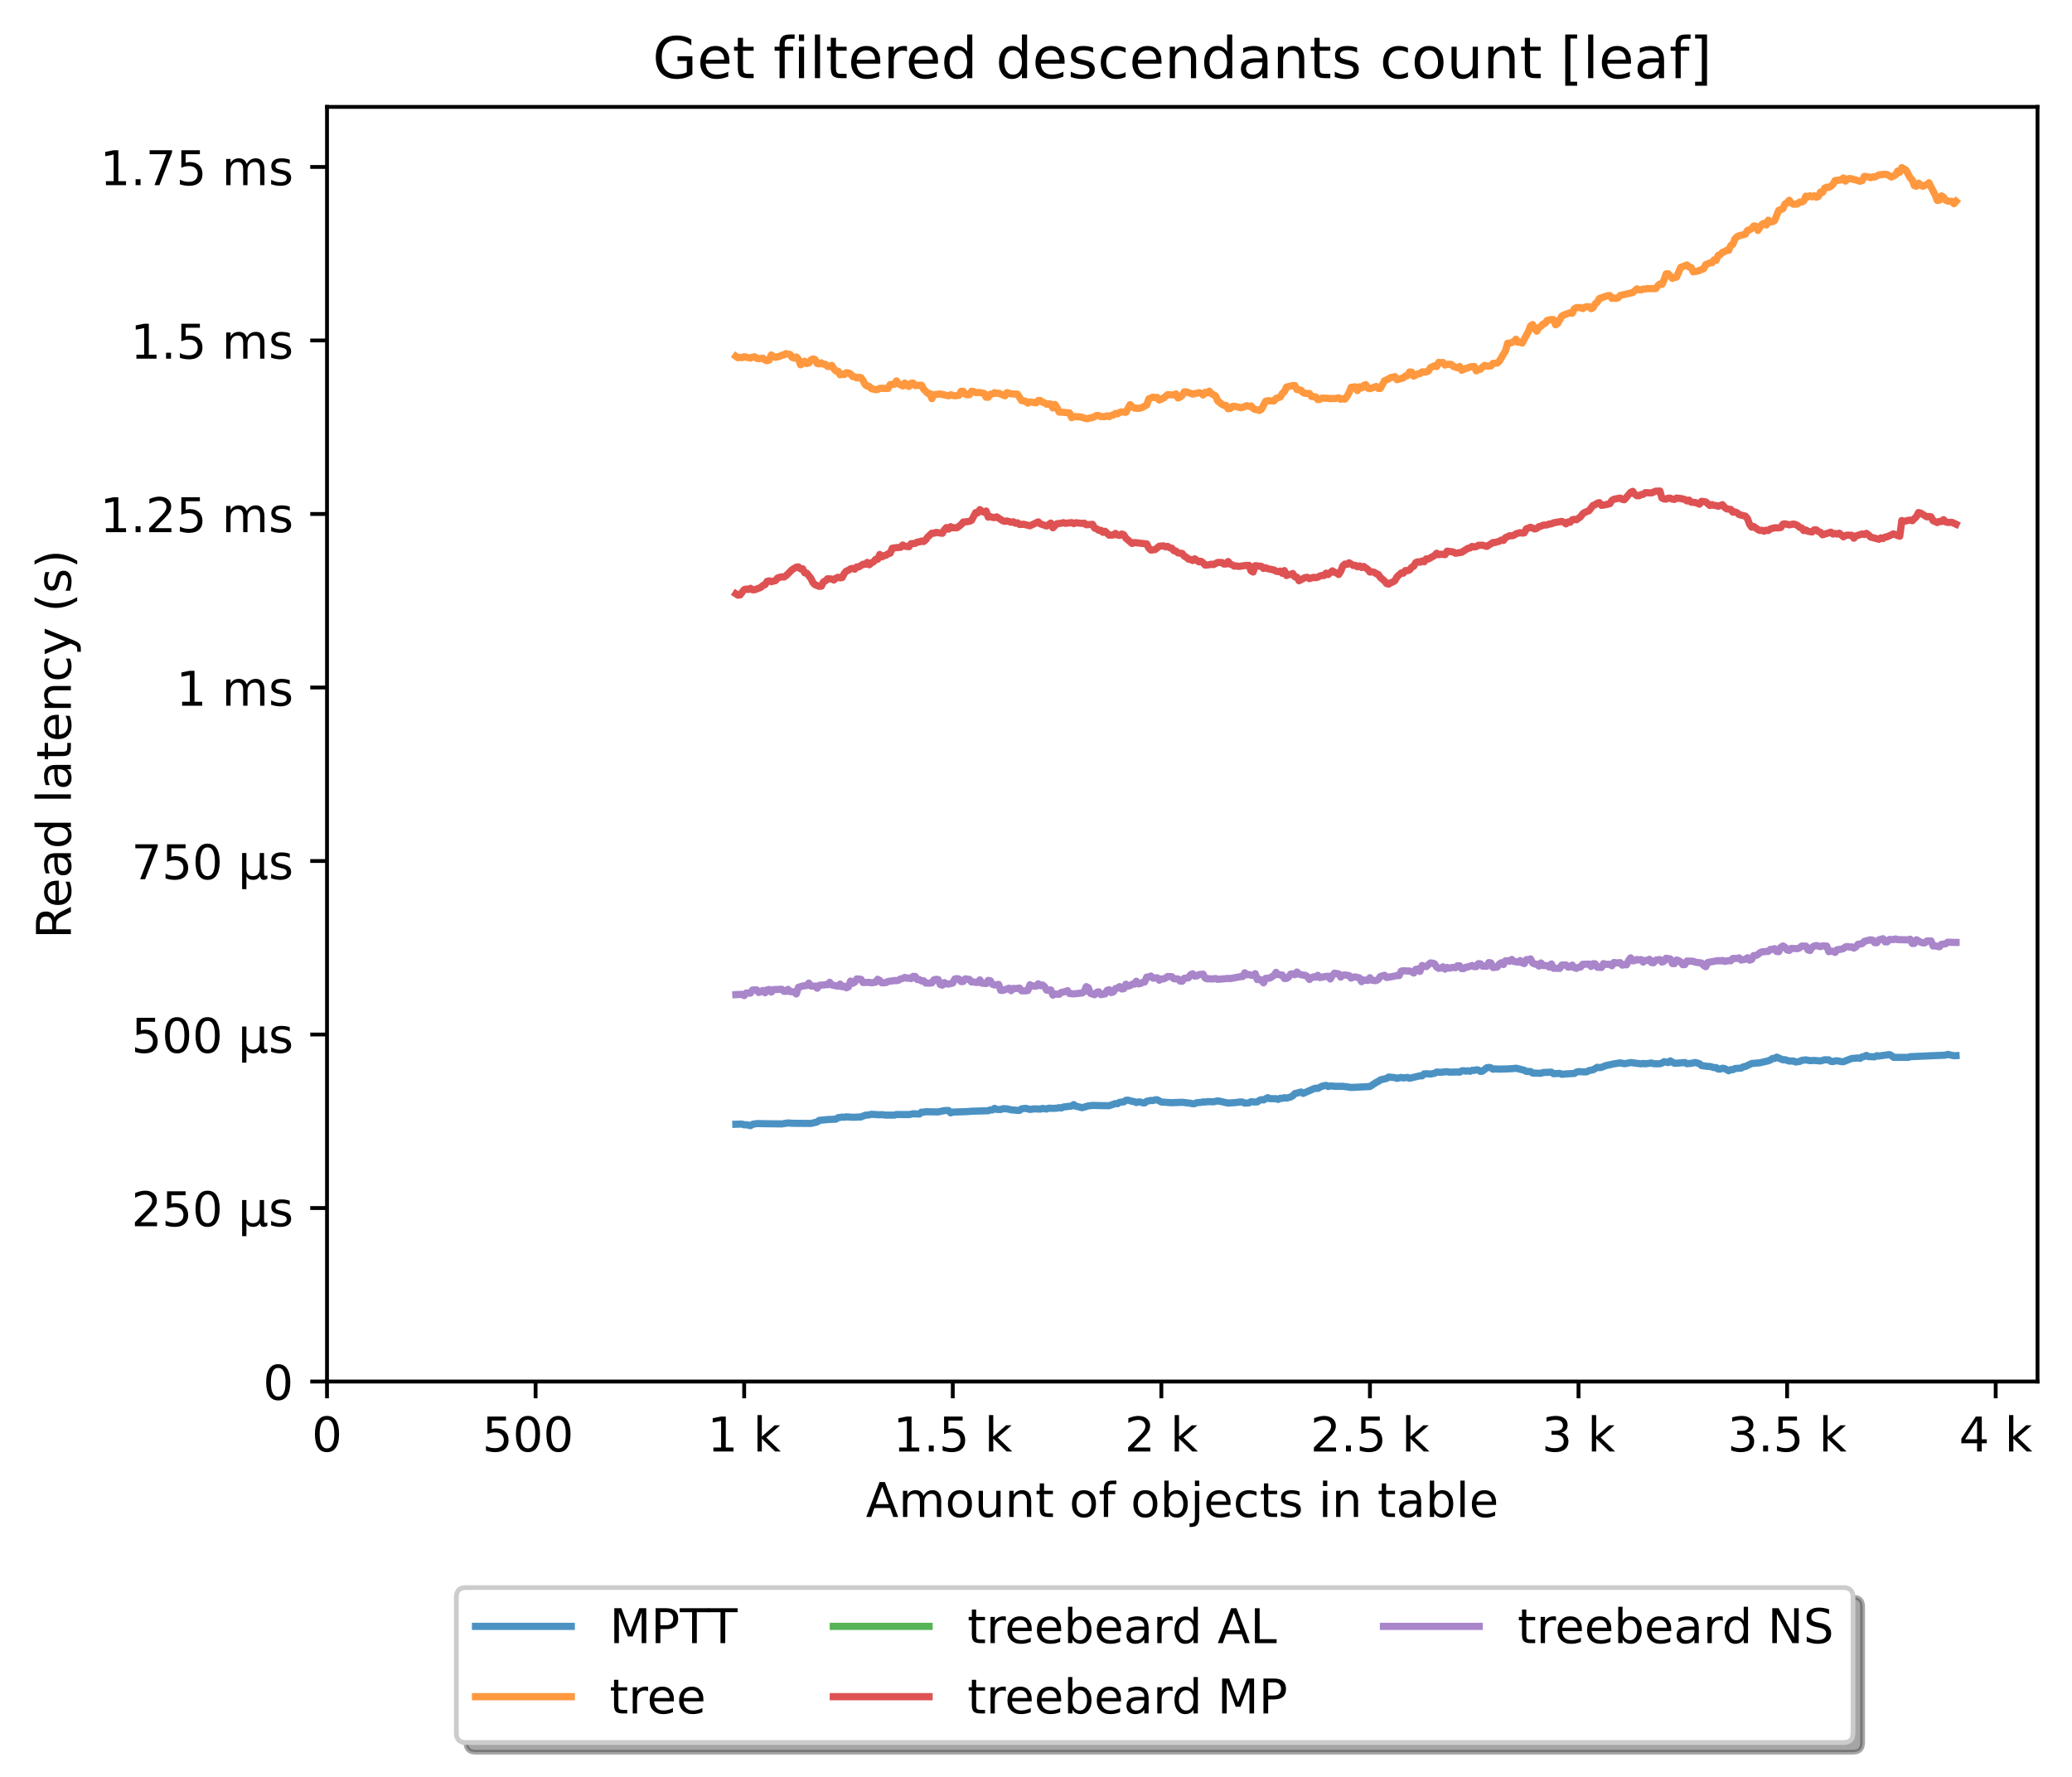 <?xml version="1.0" encoding="utf-8" standalone="no"?>
<!DOCTYPE svg PUBLIC "-//W3C//DTD SVG 1.1//EN"
  "http://www.w3.org/Graphics/SVG/1.1/DTD/svg11.dtd">
<!-- Created with matplotlib (https://matplotlib.org/) -->
<svg height="371.002pt" version="1.1" viewBox="0 0 432.592 371.002" width="432.592pt" xmlns="http://www.w3.org/2000/svg" xmlns:xlink="http://www.w3.org/1999/xlink">
 <defs>
  <style type="text/css">*{stroke-linecap:butt;stroke-linejoin:round;}</style>
 </defs>
 <g id="figure_1">
  <g id="patch_1">
   <path d="M 0 371.002 
L 432.592 371.002 
L 432.592 0 
L 0 0 
z
" style="fill:#ffffff;"/>
  </g>
  <g id="axes_1">
   <g id="patch_2">
    <path d="M 68.272 288.43 
L 425.392 288.43 
L 425.392 22.318 
L 68.272 22.318 
z
" style="fill:#ffffff;"/>
   </g>
   <g id="matplotlib.axis_1">
    <g id="xtick_1">
     <g id="line2d_1">
      <defs>
       <path d="M 0 0 
L 0 3.5 
" id="mbbd0103e62" style="stroke:#000000;stroke-width:0.8;"/>
      </defs>
      <g>
       <use style="stroke:#000000;stroke-width:0.8;" x="68.272" xlink:href="#mbbd0103e62" y="288.43"/>
      </g>
     </g>
     <g id="text_1">
      <!-- 0 -->
      <g transform="translate(65.091 303.029)scale(0.1 -0.1)">
       <defs>
        <path d="M 31.781 66.406 
Q 24.172 66.406 20.328 58.906 
Q 16.5 51.422 16.5 36.375 
Q 16.5 21.391 20.328 13.891 
Q 24.172 6.391 31.781 6.391 
Q 39.453 6.391 43.281 13.891 
Q 47.125 21.391 47.125 36.375 
Q 47.125 51.422 43.281 58.906 
Q 39.453 66.406 31.781 66.406 
z
M 31.781 74.219 
Q 44.047 74.219 50.516 64.516 
Q 56.984 54.828 56.984 36.375 
Q 56.984 17.969 50.516 8.266 
Q 44.047 -1.422 31.781 -1.422 
Q 19.531 -1.422 13.062 8.266 
Q 6.594 17.969 6.594 36.375 
Q 6.594 54.828 13.062 64.516 
Q 19.531 74.219 31.781 74.219 
z
" id="DejaVuSans-48"/>
       </defs>
       <use xlink:href="#DejaVuSans-48"/>
      </g>
     </g>
    </g>
    <g id="xtick_2">
     <g id="line2d_2">
      <g>
       <use style="stroke:#000000;stroke-width:0.8;" x="111.82" xlink:href="#mbbd0103e62" y="288.43"/>
      </g>
     </g>
     <g id="text_2">
      <!-- 500  -->
      <g transform="translate(100.688 303.029)scale(0.1 -0.1)">
       <defs>
        <path d="M 10.797 72.906 
L 49.516 72.906 
L 49.516 64.594 
L 19.828 64.594 
L 19.828 46.734 
Q 21.969 47.469 24.109 47.828 
Q 26.266 48.188 28.422 48.188 
Q 40.625 48.188 47.75 41.5 
Q 54.891 34.812 54.891 23.391 
Q 54.891 11.625 47.562 5.094 
Q 40.234 -1.422 26.906 -1.422 
Q 22.312 -1.422 17.547 -0.641 
Q 12.797 0.141 7.719 1.703 
L 7.719 11.625 
Q 12.109 9.234 16.797 8.062 
Q 21.484 6.891 26.703 6.891 
Q 35.156 6.891 40.078 11.328 
Q 45.016 15.766 45.016 23.391 
Q 45.016 31 40.078 35.438 
Q 35.156 39.891 26.703 39.891 
Q 22.75 39.891 18.812 39.016 
Q 14.891 38.141 10.797 36.281 
z
" id="DejaVuSans-53"/>
        <path id="DejaVuSans-32"/>
       </defs>
       <use xlink:href="#DejaVuSans-53"/>
       <use x="63.623" xlink:href="#DejaVuSans-48"/>
       <use x="127.246" xlink:href="#DejaVuSans-48"/>
       <use x="190.869" xlink:href="#DejaVuSans-32"/>
      </g>
     </g>
    </g>
    <g id="xtick_3">
     <g id="line2d_3">
      <g>
       <use style="stroke:#000000;stroke-width:0.8;" x="155.369" xlink:href="#mbbd0103e62" y="288.43"/>
      </g>
     </g>
     <g id="text_3">
      <!-- 1 k -->
      <g transform="translate(147.703 303.029)scale(0.1 -0.1)">
       <defs>
        <path d="M 12.406 8.297 
L 28.516 8.297 
L 28.516 63.922 
L 10.984 60.406 
L 10.984 69.391 
L 28.422 72.906 
L 38.281 72.906 
L 38.281 8.297 
L 54.391 8.297 
L 54.391 0 
L 12.406 0 
z
" id="DejaVuSans-49"/>
        <path d="M 9.078 75.984 
L 18.109 75.984 
L 18.109 31.109 
L 44.922 54.688 
L 56.391 54.688 
L 27.391 29.109 
L 57.625 0 
L 45.906 0 
L 18.109 26.703 
L 18.109 0 
L 9.078 0 
z
" id="DejaVuSans-107"/>
       </defs>
       <use xlink:href="#DejaVuSans-49"/>
       <use x="63.623" xlink:href="#DejaVuSans-32"/>
       <use x="95.41" xlink:href="#DejaVuSans-107"/>
      </g>
     </g>
    </g>
    <g id="xtick_4">
     <g id="line2d_4">
      <g>
       <use style="stroke:#000000;stroke-width:0.8;" x="198.918" xlink:href="#mbbd0103e62" y="288.43"/>
      </g>
     </g>
     <g id="text_4">
      <!-- 1.5 k -->
      <g transform="translate(186.482 303.029)scale(0.1 -0.1)">
       <defs>
        <path d="M 10.688 12.406 
L 21 12.406 
L 21 0 
L 10.688 0 
z
" id="DejaVuSans-46"/>
       </defs>
       <use xlink:href="#DejaVuSans-49"/>
       <use x="63.623" xlink:href="#DejaVuSans-46"/>
       <use x="95.41" xlink:href="#DejaVuSans-53"/>
       <use x="159.033" xlink:href="#DejaVuSans-32"/>
       <use x="190.82" xlink:href="#DejaVuSans-107"/>
      </g>
     </g>
    </g>
    <g id="xtick_5">
     <g id="line2d_5">
      <g>
       <use style="stroke:#000000;stroke-width:0.8;" x="242.466" xlink:href="#mbbd0103e62" y="288.43"/>
      </g>
     </g>
     <g id="text_5">
      <!-- 2 k -->
      <g transform="translate(234.801 303.029)scale(0.1 -0.1)">
       <defs>
        <path d="M 19.188 8.297 
L 53.609 8.297 
L 53.609 0 
L 7.328 0 
L 7.328 8.297 
Q 12.938 14.109 22.625 23.891 
Q 32.328 33.688 34.812 36.531 
Q 39.547 41.844 41.422 45.531 
Q 43.312 49.219 43.312 52.781 
Q 43.312 58.594 39.234 62.25 
Q 35.156 65.922 28.609 65.922 
Q 23.969 65.922 18.812 64.312 
Q 13.672 62.703 7.812 59.422 
L 7.812 69.391 
Q 13.766 71.781 18.938 73 
Q 24.125 74.219 28.422 74.219 
Q 39.75 74.219 46.484 68.547 
Q 53.219 62.891 53.219 53.422 
Q 53.219 48.922 51.531 44.891 
Q 49.859 40.875 45.406 35.406 
Q 44.188 33.984 37.641 27.219 
Q 31.109 20.453 19.188 8.297 
z
" id="DejaVuSans-50"/>
       </defs>
       <use xlink:href="#DejaVuSans-50"/>
       <use x="63.623" xlink:href="#DejaVuSans-32"/>
       <use x="95.41" xlink:href="#DejaVuSans-107"/>
      </g>
     </g>
    </g>
    <g id="xtick_6">
     <g id="line2d_6">
      <g>
       <use style="stroke:#000000;stroke-width:0.8;" x="286.015" xlink:href="#mbbd0103e62" y="288.43"/>
      </g>
     </g>
     <g id="text_6">
      <!-- 2.5 k -->
      <g transform="translate(273.579 303.029)scale(0.1 -0.1)">
       <use xlink:href="#DejaVuSans-50"/>
       <use x="63.623" xlink:href="#DejaVuSans-46"/>
       <use x="95.41" xlink:href="#DejaVuSans-53"/>
       <use x="159.033" xlink:href="#DejaVuSans-32"/>
       <use x="190.82" xlink:href="#DejaVuSans-107"/>
      </g>
     </g>
    </g>
    <g id="xtick_7">
     <g id="line2d_7">
      <g>
       <use style="stroke:#000000;stroke-width:0.8;" x="329.563" xlink:href="#mbbd0103e62" y="288.43"/>
      </g>
     </g>
     <g id="text_7">
      <!-- 3 k -->
      <g transform="translate(321.898 303.029)scale(0.1 -0.1)">
       <defs>
        <path d="M 40.578 39.312 
Q 47.656 37.797 51.625 33 
Q 55.609 28.219 55.609 21.188 
Q 55.609 10.406 48.188 4.484 
Q 40.766 -1.422 27.094 -1.422 
Q 22.516 -1.422 17.656 -0.516 
Q 12.797 0.391 7.625 2.203 
L 7.625 11.719 
Q 11.719 9.328 16.594 8.109 
Q 21.484 6.891 26.812 6.891 
Q 36.078 6.891 40.938 10.547 
Q 45.797 14.203 45.797 21.188 
Q 45.797 27.641 41.281 31.266 
Q 36.766 34.906 28.719 34.906 
L 20.219 34.906 
L 20.219 43.016 
L 29.109 43.016 
Q 36.375 43.016 40.234 45.922 
Q 44.094 48.828 44.094 54.297 
Q 44.094 59.906 40.109 62.906 
Q 36.141 65.922 28.719 65.922 
Q 24.656 65.922 20.016 65.031 
Q 15.375 64.156 9.812 62.312 
L 9.812 71.094 
Q 15.438 72.656 20.344 73.438 
Q 25.25 74.219 29.594 74.219 
Q 40.828 74.219 47.359 69.109 
Q 53.906 64.016 53.906 55.328 
Q 53.906 49.266 50.438 45.094 
Q 46.969 40.922 40.578 39.312 
z
" id="DejaVuSans-51"/>
       </defs>
       <use xlink:href="#DejaVuSans-51"/>
       <use x="63.623" xlink:href="#DejaVuSans-32"/>
       <use x="95.41" xlink:href="#DejaVuSans-107"/>
      </g>
     </g>
    </g>
    <g id="xtick_8">
     <g id="line2d_8">
      <g>
       <use style="stroke:#000000;stroke-width:0.8;" x="373.112" xlink:href="#mbbd0103e62" y="288.43"/>
      </g>
     </g>
     <g id="text_8">
      <!-- 3.5 k -->
      <g transform="translate(360.676 303.029)scale(0.1 -0.1)">
       <use xlink:href="#DejaVuSans-51"/>
       <use x="63.623" xlink:href="#DejaVuSans-46"/>
       <use x="95.41" xlink:href="#DejaVuSans-53"/>
       <use x="159.033" xlink:href="#DejaVuSans-32"/>
       <use x="190.82" xlink:href="#DejaVuSans-107"/>
      </g>
     </g>
    </g>
    <g id="xtick_9">
     <g id="line2d_9">
      <g>
       <use style="stroke:#000000;stroke-width:0.8;" x="416.66" xlink:href="#mbbd0103e62" y="288.43"/>
      </g>
     </g>
     <g id="text_9">
      <!-- 4 k -->
      <g transform="translate(408.995 303.029)scale(0.1 -0.1)">
       <defs>
        <path d="M 37.797 64.312 
L 12.891 25.391 
L 37.797 25.391 
z
M 35.203 72.906 
L 47.609 72.906 
L 47.609 25.391 
L 58.016 25.391 
L 58.016 17.188 
L 47.609 17.188 
L 47.609 0 
L 37.797 0 
L 37.797 17.188 
L 4.891 17.188 
L 4.891 26.703 
z
" id="DejaVuSans-52"/>
       </defs>
       <use xlink:href="#DejaVuSans-52"/>
       <use x="63.623" xlink:href="#DejaVuSans-32"/>
       <use x="95.41" xlink:href="#DejaVuSans-107"/>
      </g>
     </g>
    </g>
    <g id="text_10">
     <!-- Amount of objects in table -->
     <g transform="translate(180.773 316.707)scale(0.1 -0.1)">
      <defs>
       <path d="M 34.188 63.188 
L 20.797 26.906 
L 47.609 26.906 
z
M 28.609 72.906 
L 39.797 72.906 
L 67.578 0 
L 57.328 0 
L 50.688 18.703 
L 17.828 18.703 
L 11.188 0 
L 0.781 0 
z
" id="DejaVuSans-65"/>
       <path d="M 52 44.188 
Q 55.375 50.25 60.062 53.125 
Q 64.75 56 71.094 56 
Q 79.641 56 84.281 50.016 
Q 88.922 44.047 88.922 33.016 
L 88.922 0 
L 79.891 0 
L 79.891 32.719 
Q 79.891 40.578 77.094 44.375 
Q 74.312 48.188 68.609 48.188 
Q 61.625 48.188 57.562 43.547 
Q 53.516 38.922 53.516 30.906 
L 53.516 0 
L 44.484 0 
L 44.484 32.719 
Q 44.484 40.625 41.703 44.406 
Q 38.922 48.188 33.109 48.188 
Q 26.219 48.188 22.156 43.531 
Q 18.109 38.875 18.109 30.906 
L 18.109 0 
L 9.078 0 
L 9.078 54.688 
L 18.109 54.688 
L 18.109 46.188 
Q 21.188 51.219 25.484 53.609 
Q 29.781 56 35.688 56 
Q 41.656 56 45.828 52.969 
Q 50 49.953 52 44.188 
z
" id="DejaVuSans-109"/>
       <path d="M 30.609 48.391 
Q 23.391 48.391 19.188 42.75 
Q 14.984 37.109 14.984 27.297 
Q 14.984 17.484 19.156 11.844 
Q 23.344 6.203 30.609 6.203 
Q 37.797 6.203 41.984 11.859 
Q 46.188 17.531 46.188 27.297 
Q 46.188 37.016 41.984 42.703 
Q 37.797 48.391 30.609 48.391 
z
M 30.609 56 
Q 42.328 56 49.016 48.375 
Q 55.719 40.766 55.719 27.297 
Q 55.719 13.875 49.016 6.219 
Q 42.328 -1.422 30.609 -1.422 
Q 18.844 -1.422 12.172 6.219 
Q 5.516 13.875 5.516 27.297 
Q 5.516 40.766 12.172 48.375 
Q 18.844 56 30.609 56 
z
" id="DejaVuSans-111"/>
       <path d="M 8.5 21.578 
L 8.5 54.688 
L 17.484 54.688 
L 17.484 21.922 
Q 17.484 14.156 20.5 10.266 
Q 23.531 6.391 29.594 6.391 
Q 36.859 6.391 41.078 11.031 
Q 45.312 15.672 45.312 23.688 
L 45.312 54.688 
L 54.297 54.688 
L 54.297 0 
L 45.312 0 
L 45.312 8.406 
Q 42.047 3.422 37.719 1 
Q 33.406 -1.422 27.688 -1.422 
Q 18.266 -1.422 13.375 4.438 
Q 8.5 10.297 8.5 21.578 
z
M 31.109 56 
z
" id="DejaVuSans-117"/>
       <path d="M 54.891 33.016 
L 54.891 0 
L 45.906 0 
L 45.906 32.719 
Q 45.906 40.484 42.875 44.328 
Q 39.844 48.188 33.797 48.188 
Q 26.516 48.188 22.312 43.547 
Q 18.109 38.922 18.109 30.906 
L 18.109 0 
L 9.078 0 
L 9.078 54.688 
L 18.109 54.688 
L 18.109 46.188 
Q 21.344 51.125 25.703 53.562 
Q 30.078 56 35.797 56 
Q 45.219 56 50.047 50.172 
Q 54.891 44.344 54.891 33.016 
z
" id="DejaVuSans-110"/>
       <path d="M 18.312 70.219 
L 18.312 54.688 
L 36.812 54.688 
L 36.812 47.703 
L 18.312 47.703 
L 18.312 18.016 
Q 18.312 11.328 20.141 9.422 
Q 21.969 7.516 27.594 7.516 
L 36.812 7.516 
L 36.812 0 
L 27.594 0 
Q 17.188 0 13.234 3.875 
Q 9.281 7.766 9.281 18.016 
L 9.281 47.703 
L 2.688 47.703 
L 2.688 54.688 
L 9.281 54.688 
L 9.281 70.219 
z
" id="DejaVuSans-116"/>
       <path d="M 37.109 75.984 
L 37.109 68.5 
L 28.516 68.5 
Q 23.688 68.5 21.797 66.547 
Q 19.922 64.594 19.922 59.516 
L 19.922 54.688 
L 34.719 54.688 
L 34.719 47.703 
L 19.922 47.703 
L 19.922 0 
L 10.891 0 
L 10.891 47.703 
L 2.297 47.703 
L 2.297 54.688 
L 10.891 54.688 
L 10.891 58.5 
Q 10.891 67.625 15.141 71.797 
Q 19.391 75.984 28.609 75.984 
z
" id="DejaVuSans-102"/>
       <path d="M 48.688 27.297 
Q 48.688 37.203 44.609 42.844 
Q 40.531 48.484 33.406 48.484 
Q 26.266 48.484 22.188 42.844 
Q 18.109 37.203 18.109 27.297 
Q 18.109 17.391 22.188 11.75 
Q 26.266 6.109 33.406 6.109 
Q 40.531 6.109 44.609 11.75 
Q 48.688 17.391 48.688 27.297 
z
M 18.109 46.391 
Q 20.953 51.266 25.266 53.625 
Q 29.594 56 35.594 56 
Q 45.562 56 51.781 48.094 
Q 58.016 40.188 58.016 27.297 
Q 58.016 14.406 51.781 6.484 
Q 45.562 -1.422 35.594 -1.422 
Q 29.594 -1.422 25.266 0.953 
Q 20.953 3.328 18.109 8.203 
L 18.109 0 
L 9.078 0 
L 9.078 75.984 
L 18.109 75.984 
z
" id="DejaVuSans-98"/>
       <path d="M 9.422 54.688 
L 18.406 54.688 
L 18.406 -0.984 
Q 18.406 -11.422 14.422 -16.109 
Q 10.453 -20.797 1.609 -20.797 
L -1.812 -20.797 
L -1.812 -13.188 
L 0.594 -13.188 
Q 5.719 -13.188 7.562 -10.812 
Q 9.422 -8.453 9.422 -0.984 
z
M 9.422 75.984 
L 18.406 75.984 
L 18.406 64.594 
L 9.422 64.594 
z
" id="DejaVuSans-106"/>
       <path d="M 56.203 29.594 
L 56.203 25.203 
L 14.891 25.203 
Q 15.484 15.922 20.484 11.062 
Q 25.484 6.203 34.422 6.203 
Q 39.594 6.203 44.453 7.469 
Q 49.312 8.734 54.109 11.281 
L 54.109 2.781 
Q 49.266 0.734 44.188 -0.344 
Q 39.109 -1.422 33.891 -1.422 
Q 20.797 -1.422 13.156 6.188 
Q 5.516 13.812 5.516 26.812 
Q 5.516 40.234 12.766 48.109 
Q 20.016 56 32.328 56 
Q 43.359 56 49.781 48.891 
Q 56.203 41.797 56.203 29.594 
z
M 47.219 32.234 
Q 47.125 39.594 43.094 43.984 
Q 39.062 48.391 32.422 48.391 
Q 24.906 48.391 20.391 44.141 
Q 15.875 39.891 15.188 32.172 
z
" id="DejaVuSans-101"/>
       <path d="M 48.781 52.594 
L 48.781 44.188 
Q 44.969 46.297 41.141 47.344 
Q 37.312 48.391 33.406 48.391 
Q 24.656 48.391 19.812 42.844 
Q 14.984 37.312 14.984 27.297 
Q 14.984 17.281 19.812 11.734 
Q 24.656 6.203 33.406 6.203 
Q 37.312 6.203 41.141 7.25 
Q 44.969 8.297 48.781 10.406 
L 48.781 2.094 
Q 45.016 0.344 40.984 -0.531 
Q 36.969 -1.422 32.422 -1.422 
Q 20.062 -1.422 12.781 6.344 
Q 5.516 14.109 5.516 27.297 
Q 5.516 40.672 12.859 48.328 
Q 20.219 56 33.016 56 
Q 37.156 56 41.109 55.141 
Q 45.062 54.297 48.781 52.594 
z
" id="DejaVuSans-99"/>
       <path d="M 44.281 53.078 
L 44.281 44.578 
Q 40.484 46.531 36.375 47.5 
Q 32.281 48.484 27.875 48.484 
Q 21.188 48.484 17.844 46.438 
Q 14.5 44.391 14.5 40.281 
Q 14.5 37.156 16.891 35.375 
Q 19.281 33.594 26.516 31.984 
L 29.594 31.297 
Q 39.156 29.25 43.188 25.516 
Q 47.219 21.781 47.219 15.094 
Q 47.219 7.469 41.188 3.016 
Q 35.156 -1.422 24.609 -1.422 
Q 20.219 -1.422 15.453 -0.562 
Q 10.688 0.297 5.422 2 
L 5.422 11.281 
Q 10.406 8.688 15.234 7.391 
Q 20.062 6.109 24.812 6.109 
Q 31.156 6.109 34.562 8.281 
Q 37.984 10.453 37.984 14.406 
Q 37.984 18.062 35.516 20.016 
Q 33.062 21.969 24.703 23.781 
L 21.578 24.516 
Q 13.234 26.266 9.516 29.906 
Q 5.812 33.547 5.812 39.891 
Q 5.812 47.609 11.281 51.797 
Q 16.75 56 26.812 56 
Q 31.781 56 36.172 55.266 
Q 40.578 54.547 44.281 53.078 
z
" id="DejaVuSans-115"/>
       <path d="M 9.422 54.688 
L 18.406 54.688 
L 18.406 0 
L 9.422 0 
z
M 9.422 75.984 
L 18.406 75.984 
L 18.406 64.594 
L 9.422 64.594 
z
" id="DejaVuSans-105"/>
       <path d="M 34.281 27.484 
Q 23.391 27.484 19.188 25 
Q 14.984 22.516 14.984 16.5 
Q 14.984 11.719 18.141 8.906 
Q 21.297 6.109 26.703 6.109 
Q 34.188 6.109 38.703 11.406 
Q 43.219 16.703 43.219 25.484 
L 43.219 27.484 
z
M 52.203 31.203 
L 52.203 0 
L 43.219 0 
L 43.219 8.297 
Q 40.141 3.328 35.547 0.953 
Q 30.953 -1.422 24.312 -1.422 
Q 15.922 -1.422 10.953 3.297 
Q 6 8.016 6 15.922 
Q 6 25.141 12.172 29.828 
Q 18.359 34.516 30.609 34.516 
L 43.219 34.516 
L 43.219 35.406 
Q 43.219 41.609 39.141 45 
Q 35.062 48.391 27.688 48.391 
Q 23 48.391 18.547 47.266 
Q 14.109 46.141 10.016 43.891 
L 10.016 52.203 
Q 14.938 54.109 19.578 55.047 
Q 24.219 56 28.609 56 
Q 40.484 56 46.344 49.844 
Q 52.203 43.703 52.203 31.203 
z
" id="DejaVuSans-97"/>
       <path d="M 9.422 75.984 
L 18.406 75.984 
L 18.406 0 
L 9.422 0 
z
" id="DejaVuSans-108"/>
      </defs>
      <use xlink:href="#DejaVuSans-65"/>
      <use x="68.408" xlink:href="#DejaVuSans-109"/>
      <use x="165.82" xlink:href="#DejaVuSans-111"/>
      <use x="227.002" xlink:href="#DejaVuSans-117"/>
      <use x="290.381" xlink:href="#DejaVuSans-110"/>
      <use x="353.76" xlink:href="#DejaVuSans-116"/>
      <use x="392.969" xlink:href="#DejaVuSans-32"/>
      <use x="424.756" xlink:href="#DejaVuSans-111"/>
      <use x="485.938" xlink:href="#DejaVuSans-102"/>
      <use x="521.143" xlink:href="#DejaVuSans-32"/>
      <use x="552.93" xlink:href="#DejaVuSans-111"/>
      <use x="614.111" xlink:href="#DejaVuSans-98"/>
      <use x="677.588" xlink:href="#DejaVuSans-106"/>
      <use x="705.371" xlink:href="#DejaVuSans-101"/>
      <use x="766.895" xlink:href="#DejaVuSans-99"/>
      <use x="821.875" xlink:href="#DejaVuSans-116"/>
      <use x="861.084" xlink:href="#DejaVuSans-115"/>
      <use x="913.184" xlink:href="#DejaVuSans-32"/>
      <use x="944.971" xlink:href="#DejaVuSans-105"/>
      <use x="972.754" xlink:href="#DejaVuSans-110"/>
      <use x="1036.133" xlink:href="#DejaVuSans-32"/>
      <use x="1067.92" xlink:href="#DejaVuSans-116"/>
      <use x="1107.129" xlink:href="#DejaVuSans-97"/>
      <use x="1168.408" xlink:href="#DejaVuSans-98"/>
      <use x="1231.885" xlink:href="#DejaVuSans-108"/>
      <use x="1259.668" xlink:href="#DejaVuSans-101"/>
     </g>
    </g>
   </g>
   <g id="matplotlib.axis_2">
    <g id="ytick_1">
     <g id="line2d_10">
      <defs>
       <path d="M 0 0 
L -3.5 0 
" id="mbbb4a013c0" style="stroke:#000000;stroke-width:0.8;"/>
      </defs>
      <g>
       <use style="stroke:#000000;stroke-width:0.8;" x="68.272" xlink:href="#mbbb4a013c0" y="288.43"/>
      </g>
     </g>
     <g id="text_11">
      <!-- 0 -->
      <g transform="translate(54.909 292.229)scale(0.1 -0.1)">
       <use xlink:href="#DejaVuSans-48"/>
      </g>
     </g>
    </g>
    <g id="ytick_2">
     <g id="line2d_11">
      <g>
       <use style="stroke:#000000;stroke-width:0.8;" x="68.272" xlink:href="#mbbb4a013c0" y="252.205"/>
      </g>
     </g>
     <g id="text_12">
      <!-- 250 µs -->
      <g transform="translate(27.434 256.004)scale(0.1 -0.1)">
       <defs>
        <path d="M 8.5 -20.797 
L 8.5 54.688 
L 17.484 54.688 
L 17.484 20.703 
Q 17.484 13.625 20.844 10 
Q 24.219 6.391 30.812 6.391 
Q 38.031 6.391 41.672 10.484 
Q 45.312 14.594 45.312 22.797 
L 45.312 54.688 
L 54.297 54.688 
L 54.297 12.594 
Q 54.297 9.672 55.141 8.281 
Q 56 6.891 57.812 6.891 
Q 58.25 6.891 59.031 7.156 
Q 59.812 7.422 61.188 8.016 
L 61.188 0.781 
Q 59.188 -0.344 57.391 -0.875 
Q 55.609 -1.422 53.906 -1.422 
Q 50.531 -1.422 48.531 0.484 
Q 46.531 2.391 45.797 6.297 
Q 43.359 2.438 39.812 0.5 
Q 36.281 -1.422 31.5 -1.422 
Q 26.516 -1.422 23.016 0.484 
Q 19.531 2.391 17.484 6.203 
L 17.484 -20.797 
z
" id="DejaVuSans-181"/>
       </defs>
       <use xlink:href="#DejaVuSans-50"/>
       <use x="63.623" xlink:href="#DejaVuSans-53"/>
       <use x="127.246" xlink:href="#DejaVuSans-48"/>
       <use x="190.869" xlink:href="#DejaVuSans-32"/>
       <use x="222.656" xlink:href="#DejaVuSans-181"/>
       <use x="286.279" xlink:href="#DejaVuSans-115"/>
      </g>
     </g>
    </g>
    <g id="ytick_3">
     <g id="line2d_12">
      <g>
       <use style="stroke:#000000;stroke-width:0.8;" x="68.272" xlink:href="#mbbb4a013c0" y="215.98"/>
      </g>
     </g>
     <g id="text_13">
      <!-- 500 µs -->
      <g transform="translate(27.434 219.78)scale(0.1 -0.1)">
       <use xlink:href="#DejaVuSans-53"/>
       <use x="63.623" xlink:href="#DejaVuSans-48"/>
       <use x="127.246" xlink:href="#DejaVuSans-48"/>
       <use x="190.869" xlink:href="#DejaVuSans-32"/>
       <use x="222.656" xlink:href="#DejaVuSans-181"/>
       <use x="286.279" xlink:href="#DejaVuSans-115"/>
      </g>
     </g>
    </g>
    <g id="ytick_4">
     <g id="line2d_13">
      <g>
       <use style="stroke:#000000;stroke-width:0.8;" x="68.272" xlink:href="#mbbb4a013c0" y="179.755"/>
      </g>
     </g>
     <g id="text_14">
      <!-- 750 µs -->
      <g transform="translate(27.434 183.555)scale(0.1 -0.1)">
       <defs>
        <path d="M 8.203 72.906 
L 55.078 72.906 
L 55.078 68.703 
L 28.609 0 
L 18.312 0 
L 43.219 64.594 
L 8.203 64.594 
z
" id="DejaVuSans-55"/>
       </defs>
       <use xlink:href="#DejaVuSans-55"/>
       <use x="63.623" xlink:href="#DejaVuSans-53"/>
       <use x="127.246" xlink:href="#DejaVuSans-48"/>
       <use x="190.869" xlink:href="#DejaVuSans-32"/>
       <use x="222.656" xlink:href="#DejaVuSans-181"/>
       <use x="286.279" xlink:href="#DejaVuSans-115"/>
      </g>
     </g>
    </g>
    <g id="ytick_5">
     <g id="line2d_14">
      <g>
       <use style="stroke:#000000;stroke-width:0.8;" x="68.272" xlink:href="#mbbb4a013c0" y="143.531"/>
      </g>
     </g>
     <g id="text_15">
      <!-- 1 ms -->
      <g transform="translate(36.781 147.33)scale(0.1 -0.1)">
       <use xlink:href="#DejaVuSans-49"/>
       <use x="63.623" xlink:href="#DejaVuSans-32"/>
       <use x="95.41" xlink:href="#DejaVuSans-109"/>
       <use x="192.822" xlink:href="#DejaVuSans-115"/>
      </g>
     </g>
    </g>
    <g id="ytick_6">
     <g id="line2d_15">
      <g>
       <use style="stroke:#000000;stroke-width:0.8;" x="68.272" xlink:href="#mbbb4a013c0" y="107.306"/>
      </g>
     </g>
     <g id="text_16">
      <!-- 1.25 ms -->
      <g transform="translate(20.878 111.105)scale(0.1 -0.1)">
       <use xlink:href="#DejaVuSans-49"/>
       <use x="63.623" xlink:href="#DejaVuSans-46"/>
       <use x="95.41" xlink:href="#DejaVuSans-50"/>
       <use x="159.033" xlink:href="#DejaVuSans-53"/>
       <use x="222.656" xlink:href="#DejaVuSans-32"/>
       <use x="254.443" xlink:href="#DejaVuSans-109"/>
       <use x="351.855" xlink:href="#DejaVuSans-115"/>
      </g>
     </g>
    </g>
    <g id="ytick_7">
     <g id="line2d_16">
      <g>
       <use style="stroke:#000000;stroke-width:0.8;" x="68.272" xlink:href="#mbbb4a013c0" y="71.081"/>
      </g>
     </g>
     <g id="text_17">
      <!-- 1.5 ms -->
      <g transform="translate(27.241 74.88)scale(0.1 -0.1)">
       <use xlink:href="#DejaVuSans-49"/>
       <use x="63.623" xlink:href="#DejaVuSans-46"/>
       <use x="95.41" xlink:href="#DejaVuSans-53"/>
       <use x="159.033" xlink:href="#DejaVuSans-32"/>
       <use x="190.82" xlink:href="#DejaVuSans-109"/>
       <use x="288.232" xlink:href="#DejaVuSans-115"/>
      </g>
     </g>
    </g>
    <g id="ytick_8">
     <g id="line2d_17">
      <g>
       <use style="stroke:#000000;stroke-width:0.8;" x="68.272" xlink:href="#mbbb4a013c0" y="34.856"/>
      </g>
     </g>
     <g id="text_18">
      <!-- 1.75 ms -->
      <g transform="translate(20.878 38.655)scale(0.1 -0.1)">
       <use xlink:href="#DejaVuSans-49"/>
       <use x="63.623" xlink:href="#DejaVuSans-46"/>
       <use x="95.41" xlink:href="#DejaVuSans-55"/>
       <use x="159.033" xlink:href="#DejaVuSans-53"/>
       <use x="222.656" xlink:href="#DejaVuSans-32"/>
       <use x="254.443" xlink:href="#DejaVuSans-109"/>
       <use x="351.855" xlink:href="#DejaVuSans-115"/>
      </g>
     </g>
    </g>
    <g id="text_19">
     <!-- Read latency (s) -->
     <g transform="translate(14.798 195.99)rotate(-90)scale(0.1 -0.1)">
      <defs>
       <path d="M 44.391 34.188 
Q 47.562 33.109 50.562 29.594 
Q 53.562 26.078 56.594 19.922 
L 66.609 0 
L 56 0 
L 46.688 18.703 
Q 43.062 26.031 39.672 28.422 
Q 36.281 30.812 30.422 30.812 
L 19.672 30.812 
L 19.672 0 
L 9.812 0 
L 9.812 72.906 
L 32.078 72.906 
Q 44.578 72.906 50.734 67.672 
Q 56.891 62.453 56.891 51.906 
Q 56.891 45.016 53.688 40.469 
Q 50.484 35.938 44.391 34.188 
z
M 19.672 64.797 
L 19.672 38.922 
L 32.078 38.922 
Q 39.203 38.922 42.844 42.219 
Q 46.484 45.516 46.484 51.906 
Q 46.484 58.297 42.844 61.547 
Q 39.203 64.797 32.078 64.797 
z
" id="DejaVuSans-82"/>
       <path d="M 45.406 46.391 
L 45.406 75.984 
L 54.391 75.984 
L 54.391 0 
L 45.406 0 
L 45.406 8.203 
Q 42.578 3.328 38.25 0.953 
Q 33.938 -1.422 27.875 -1.422 
Q 17.969 -1.422 11.734 6.484 
Q 5.516 14.406 5.516 27.297 
Q 5.516 40.188 11.734 48.094 
Q 17.969 56 27.875 56 
Q 33.938 56 38.25 53.625 
Q 42.578 51.266 45.406 46.391 
z
M 14.797 27.297 
Q 14.797 17.391 18.875 11.75 
Q 22.953 6.109 30.078 6.109 
Q 37.203 6.109 41.297 11.75 
Q 45.406 17.391 45.406 27.297 
Q 45.406 37.203 41.297 42.844 
Q 37.203 48.484 30.078 48.484 
Q 22.953 48.484 18.875 42.844 
Q 14.797 37.203 14.797 27.297 
z
" id="DejaVuSans-100"/>
       <path d="M 32.172 -5.078 
Q 28.375 -14.844 24.75 -17.812 
Q 21.141 -20.797 15.094 -20.797 
L 7.906 -20.797 
L 7.906 -13.281 
L 13.188 -13.281 
Q 16.891 -13.281 18.938 -11.516 
Q 21 -9.766 23.484 -3.219 
L 25.094 0.875 
L 2.984 54.688 
L 12.5 54.688 
L 29.594 11.922 
L 46.688 54.688 
L 56.203 54.688 
z
" id="DejaVuSans-121"/>
       <path d="M 31 75.875 
Q 24.469 64.656 21.281 53.656 
Q 18.109 42.672 18.109 31.391 
Q 18.109 20.125 21.312 9.062 
Q 24.516 -2 31 -13.188 
L 23.188 -13.188 
Q 15.875 -1.703 12.234 9.375 
Q 8.594 20.453 8.594 31.391 
Q 8.594 42.281 12.203 53.312 
Q 15.828 64.359 23.188 75.875 
z
" id="DejaVuSans-40"/>
       <path d="M 8.016 75.875 
L 15.828 75.875 
Q 23.141 64.359 26.781 53.312 
Q 30.422 42.281 30.422 31.391 
Q 30.422 20.453 26.781 9.375 
Q 23.141 -1.703 15.828 -13.188 
L 8.016 -13.188 
Q 14.5 -2 17.703 9.062 
Q 20.906 20.125 20.906 31.391 
Q 20.906 42.672 17.703 53.656 
Q 14.5 64.656 8.016 75.875 
z
" id="DejaVuSans-41"/>
      </defs>
      <use xlink:href="#DejaVuSans-82"/>
      <use x="64.982" xlink:href="#DejaVuSans-101"/>
      <use x="126.506" xlink:href="#DejaVuSans-97"/>
      <use x="187.785" xlink:href="#DejaVuSans-100"/>
      <use x="251.262" xlink:href="#DejaVuSans-32"/>
      <use x="283.049" xlink:href="#DejaVuSans-108"/>
      <use x="310.832" xlink:href="#DejaVuSans-97"/>
      <use x="372.111" xlink:href="#DejaVuSans-116"/>
      <use x="411.32" xlink:href="#DejaVuSans-101"/>
      <use x="472.844" xlink:href="#DejaVuSans-110"/>
      <use x="536.223" xlink:href="#DejaVuSans-99"/>
      <use x="591.203" xlink:href="#DejaVuSans-121"/>
      <use x="650.383" xlink:href="#DejaVuSans-32"/>
      <use x="682.17" xlink:href="#DejaVuSans-40"/>
      <use x="721.184" xlink:href="#DejaVuSans-115"/>
      <use x="773.283" xlink:href="#DejaVuSans-41"/>
     </g>
    </g>
   </g>
   <g id="line2d_18">
    <path clip-path="url(#p0016c8576f)" d="M 153.627 234.712 
L 154.498 234.687 
L 154.934 234.688 
L 155.369 234.843 
L 155.804 234.804 
L 156.675 235.008 
L 157.111 234.732 
L 157.982 234.574 
L 163.208 234.645 
L 164.514 234.439 
L 165.385 234.511 
L 169.305 234.544 
L 170.611 234.237 
L 171.046 233.899 
L 172.788 233.737 
L 174.53 233.646 
L 174.966 233.345 
L 175.837 233.221 
L 176.272 233.253 
L 176.708 233.166 
L 178.014 233.259 
L 179.756 233.19 
L 180.627 232.836 
L 181.498 232.746 
L 181.934 232.631 
L 183.676 232.746 
L 184.111 232.707 
L 184.982 232.808 
L 186.288 232.806 
L 186.724 232.813 
L 187.159 232.674 
L 189.772 232.696 
L 190.643 232.529 
L 191.95 232.581 
L 192.385 232.184 
L 192.821 232.203 
L 193.256 232.101 
L 195.869 232.138 
L 197.176 231.857 
L 198.047 231.848 
L 198.482 232.337 
L 198.918 232.175 
L 201.966 232.069 
L 202.837 231.994 
L 206.321 231.893 
L 206.756 231.712 
L 207.192 231.732 
L 207.627 231.396 
L 208.063 231.613 
L 208.934 231.641 
L 209.369 231.468 
L 210.24 231.496 
L 211.111 231.703 
L 212.418 231.816 
L 212.853 231.826 
L 213.289 231.492 
L 214.16 231.39 
L 215.031 231.627 
L 215.902 231.494 
L 217.208 231.556 
L 217.643 231.409 
L 218.514 231.537 
L 218.95 231.356 
L 219.821 231.398 
L 220.692 231.36 
L 221.127 231.245 
L 221.563 231.329 
L 221.998 231.115 
L 223.74 230.915 
L 224.176 230.605 
L 224.611 230.944 
L 225.482 231.142 
L 225.918 231.264 
L 227.224 230.877 
L 228.095 230.777 
L 231.144 230.846 
L 231.579 230.845 
L 232.885 230.387 
L 233.321 230.431 
L 233.756 230.126 
L 234.627 230.043 
L 235.063 229.718 
L 235.498 229.673 
L 236.369 229.932 
L 236.805 229.986 
L 237.24 230.184 
L 237.676 230.051 
L 238.111 230.067 
L 238.547 230.241 
L 238.982 230.26 
L 239.418 229.916 
L 240.289 229.744 
L 240.724 229.769 
L 241.16 229.626 
L 241.595 229.604 
L 242.466 230.071 
L 244.644 230.215 
L 246.821 230.126 
L 248.563 230.333 
L 248.998 230.43 
L 249.434 230.408 
L 249.869 230.213 
L 250.74 230.147 
L 251.176 230.041 
L 251.611 230.083 
L 252.047 229.985 
L 253.353 230.033 
L 254.224 229.821 
L 256.402 230.296 
L 258.144 230.168 
L 259.015 230.048 
L 259.45 230.089 
L 259.886 230.304 
L 260.757 230.25 
L 261.192 230.003 
L 262.063 230.078 
L 262.498 230.05 
L 262.934 229.729 
L 263.369 229.579 
L 263.805 229.64 
L 264.676 229.163 
L 265.111 229.372 
L 266.418 229.378 
L 266.853 229.533 
L 267.289 229.284 
L 267.724 229.313 
L 268.16 229.167 
L 268.595 229.25 
L 269.466 229.033 
L 269.902 228.773 
L 270.337 228.319 
L 271.644 227.983 
L 272.079 228.273 
L 274.257 227.313 
L 274.692 227.184 
L 275.128 227.237 
L 275.999 226.776 
L 276.869 226.592 
L 277.305 226.839 
L 277.74 226.706 
L 278.611 226.791 
L 280.353 226.797 
L 281.224 226.905 
L 282.095 227.034 
L 286.015 226.841 
L 287.321 225.976 
L 287.757 225.779 
L 288.192 225.453 
L 289.499 225.143 
L 289.934 224.857 
L 291.241 224.981 
L 291.676 225.138 
L 292.547 224.936 
L 292.982 225.043 
L 293.853 224.933 
L 294.289 225.115 
L 296.466 224.601 
L 296.902 224.613 
L 297.337 224.182 
L 298.208 224.18 
L 298.644 224.249 
L 299.515 224.068 
L 299.95 223.818 
L 300.821 223.873 
L 301.692 223.767 
L 302.128 223.731 
L 302.563 223.842 
L 304.305 223.798 
L 304.741 223.843 
L 305.176 223.563 
L 305.612 223.538 
L 306.047 223.629 
L 306.483 223.549 
L 306.918 223.669 
L 307.353 223.452 
L 307.789 223.47 
L 308.224 223.343 
L 308.66 223.397 
L 309.095 223.692 
L 309.531 223.618 
L 310.402 222.923 
L 310.837 222.841 
L 311.273 222.929 
L 311.708 223.219 
L 312.144 223.152 
L 313.015 223.198 
L 314.757 223.16 
L 316.063 223.081 
L 316.499 223.008 
L 318.241 223.445 
L 318.676 223.698 
L 319.547 223.705 
L 319.983 224.024 
L 321.289 224.064 
L 321.725 224.079 
L 322.16 223.913 
L 323.902 223.84 
L 324.337 224.162 
L 325.644 224.093 
L 326.079 224.289 
L 326.95 224.2 
L 328.692 224.109 
L 329.128 223.824 
L 329.563 223.727 
L 330.87 223.791 
L 331.305 223.761 
L 331.741 223.499 
L 332.612 223.348 
L 333.483 222.812 
L 333.918 222.896 
L 334.354 222.844 
L 335.225 222.475 
L 336.967 222.103 
L 338.273 221.895 
L 339.144 222.082 
L 340.45 221.833 
L 342.628 222.103 
L 343.063 222.016 
L 343.499 222.091 
L 344.805 221.924 
L 345.241 222.08 
L 346.547 222.084 
L 346.983 221.936 
L 347.418 221.65 
L 348.289 221.842 
L 348.725 221.486 
L 349.596 221.989 
L 350.467 221.94 
L 351.773 221.827 
L 352.209 222.075 
L 353.079 221.995 
L 353.95 221.819 
L 354.821 222.073 
L 355.257 222.469 
L 356.563 222.644 
L 356.999 222.646 
L 357.87 222.898 
L 358.305 222.885 
L 358.741 223.209 
L 359.176 223.194 
L 359.612 223.016 
L 360.047 223.078 
L 360.918 223.547 
L 361.354 223.298 
L 361.789 223.32 
L 362.225 223.075 
L 363.531 222.989 
L 363.967 222.714 
L 364.402 222.653 
L 365.709 222.034 
L 367.451 221.879 
L 369.192 221.468 
L 369.628 221.299 
L 370.063 220.977 
L 370.499 220.984 
L 370.934 220.703 
L 372.241 221.266 
L 372.676 221.236 
L 373.547 221.518 
L 374.418 221.504 
L 374.854 221.714 
L 375.725 221.611 
L 376.16 221.372 
L 377.031 221.276 
L 377.902 221.435 
L 378.773 221.393 
L 380.08 221.501 
L 380.951 221.261 
L 381.822 221.27 
L 382.257 221.593 
L 382.693 221.629 
L 383.128 221.484 
L 383.563 221.46 
L 384.434 221.643 
L 384.87 221.658 
L 385.741 221.313 
L 386.612 220.982 
L 387.918 220.875 
L 388.354 220.964 
L 388.789 220.646 
L 389.225 220.577 
L 389.66 220.335 
L 390.096 220.591 
L 391.402 220.636 
L 391.838 220.402 
L 392.273 220.471 
L 394.451 220.164 
L 394.886 220.367 
L 395.322 220.735 
L 396.193 220.752 
L 397.935 220.749 
L 398.37 220.759 
L 398.805 220.607 
L 406.209 220.284 
L 406.644 220.128 
L 407.951 220.414 
L 408.386 220.389 
L 408.386 220.389 
" style="fill:none;stroke:#1f77b4;stroke-linecap:square;stroke-opacity:0.8;stroke-width:1.5;"/>
   </g>
   <g id="line2d_19">
    <path clip-path="url(#p0016c8576f)" d="M 153.627 74.378 
L 154.063 74.689 
L 154.498 74.602 
L 154.934 74.672 
L 155.369 74.471 
L 156.675 74.767 
L 157.111 74.547 
L 157.546 74.477 
L 157.982 74.796 
L 158.417 74.894 
L 159.288 74.781 
L 159.724 75.173 
L 160.159 75.313 
L 160.595 75.163 
L 161.03 74.108 
L 161.466 74.437 
L 161.901 74.598 
L 162.772 74.396 
L 163.208 74.156 
L 163.643 74.105 
L 164.079 73.825 
L 164.95 74.01 
L 165.385 74.618 
L 165.821 74.781 
L 166.256 74.529 
L 166.692 74.992 
L 167.127 76.157 
L 167.563 75.912 
L 167.998 75.412 
L 168.434 75.901 
L 168.869 75.781 
L 169.305 75.15 
L 169.74 74.936 
L 170.176 75.073 
L 170.611 75.885 
L 171.046 75.97 
L 171.482 75.752 
L 171.917 76.026 
L 172.353 76.069 
L 172.788 76.515 
L 173.224 76.496 
L 173.659 76.283 
L 174.095 76.989 
L 174.53 77.465 
L 174.966 77.496 
L 175.401 78.256 
L 175.837 78.088 
L 176.272 78.206 
L 176.708 77.805 
L 177.143 77.871 
L 177.579 78.078 
L 178.014 78.609 
L 178.45 78.655 
L 178.885 78.912 
L 179.321 78.773 
L 179.756 78.849 
L 180.192 79.437 
L 180.627 80.298 
L 181.063 80.603 
L 181.498 80.679 
L 181.934 81.147 
L 182.805 81.363 
L 183.24 81.316 
L 183.676 81.071 
L 185.418 81.097 
L 185.853 80.277 
L 186.724 80.23 
L 187.159 79.524 
L 187.595 80.126 
L 188.466 80.581 
L 188.901 79.966 
L 189.337 80.485 
L 189.772 80.671 
L 190.208 80.028 
L 190.643 79.975 
L 191.079 80.495 
L 192.385 80.411 
L 192.821 81.207 
L 193.692 82.107 
L 194.127 82.171 
L 194.563 83.231 
L 194.998 82.378 
L 196.305 82.257 
L 198.047 82.638 
L 198.482 82.417 
L 199.353 82.648 
L 200.224 82.515 
L 200.66 81.695 
L 201.095 81.713 
L 201.53 82.286 
L 201.966 82.427 
L 202.401 82.393 
L 202.837 81.693 
L 203.272 81.746 
L 203.708 81.973 
L 204.579 81.948 
L 205.45 82.127 
L 205.885 82.931 
L 206.321 82.931 
L 206.756 82.308 
L 207.192 82.256 
L 207.627 81.983 
L 208.063 82.124 
L 208.498 82.091 
L 209.805 82.642 
L 210.24 81.974 
L 211.111 82.231 
L 212.418 82.284 
L 213.289 83.628 
L 214.16 83.798 
L 214.595 84.165 
L 215.031 83.913 
L 216.337 84.103 
L 216.772 83.61 
L 217.208 83.616 
L 217.643 83.956 
L 218.079 84.098 
L 218.514 84.392 
L 218.95 84.315 
L 219.385 84.36 
L 219.821 85.174 
L 220.256 84.443 
L 220.692 85.117 
L 221.127 86.034 
L 221.998 86.077 
L 223.305 86.207 
L 223.74 87.2 
L 224.176 86.98 
L 225.482 87.018 
L 226.789 87.399 
L 227.224 87.383 
L 227.66 87.219 
L 228.095 87.193 
L 228.966 86.731 
L 229.402 86.763 
L 229.837 86.972 
L 230.708 86.986 
L 231.144 86.808 
L 231.579 86.979 
L 232.014 86.709 
L 232.45 86.647 
L 232.885 86.314 
L 233.321 86.401 
L 233.756 86.101 
L 234.192 85.977 
L 235.063 86.08 
L 235.934 84.476 
L 236.369 84.913 
L 236.805 85.191 
L 237.676 85.246 
L 238.111 85.199 
L 238.547 85.031 
L 239.418 84.528 
L 239.853 83.275 
L 240.724 82.907 
L 241.16 83.023 
L 241.595 82.962 
L 242.031 83.516 
L 242.902 83.135 
L 243.773 82.393 
L 245.079 82.454 
L 245.515 82.233 
L 245.95 83.097 
L 246.386 82.895 
L 246.821 82.537 
L 247.256 81.808 
L 247.692 81.81 
L 248.998 82.276 
L 250.305 81.986 
L 250.74 82.099 
L 251.176 82.467 
L 251.611 81.912 
L 252.047 82.033 
L 252.482 81.665 
L 252.918 82.182 
L 253.789 82.662 
L 254.224 83.695 
L 255.095 84.394 
L 255.531 84.634 
L 255.966 84.634 
L 256.402 85.334 
L 256.837 85.293 
L 257.273 84.884 
L 257.708 84.805 
L 259.015 85.127 
L 259.45 85.041 
L 260.321 84.691 
L 260.757 84.849 
L 261.192 84.758 
L 261.627 85.262 
L 262.063 85.5 
L 262.498 85.537 
L 262.934 85.692 
L 263.369 85.424 
L 264.24 83.769 
L 264.676 83.658 
L 265.547 83.709 
L 265.982 83.706 
L 266.418 83.17 
L 267.289 82.887 
L 267.724 82.155 
L 268.16 81.746 
L 268.595 80.809 
L 269.902 80.501 
L 270.337 80.478 
L 270.773 81.323 
L 271.644 81.478 
L 272.079 81.996 
L 272.515 82.131 
L 273.386 82.154 
L 273.821 82.775 
L 274.692 82.865 
L 275.128 83.429 
L 275.563 83.379 
L 275.999 83.119 
L 277.305 83.152 
L 277.74 83.252 
L 278.176 83.171 
L 278.611 83.221 
L 279.482 83.05 
L 279.918 83.359 
L 280.353 83.249 
L 280.789 83.33 
L 281.224 82.766 
L 281.66 81.975 
L 282.095 80.863 
L 282.966 80.762 
L 283.402 81.542 
L 283.837 80.759 
L 284.273 80.996 
L 284.708 80.481 
L 285.144 80.305 
L 285.579 81.042 
L 286.015 81.151 
L 287.321 80.679 
L 287.757 81.102 
L 288.192 81.081 
L 289.063 79.488 
L 289.934 79.099 
L 290.37 78.811 
L 290.805 78.774 
L 291.241 78.625 
L 291.676 79.275 
L 292.982 78.879 
L 293.418 78.486 
L 293.853 78.43 
L 294.289 77.668 
L 294.724 77.705 
L 295.16 78.524 
L 296.031 78.046 
L 296.466 78.008 
L 296.902 77.639 
L 297.773 77.663 
L 298.208 77.462 
L 298.644 76.759 
L 299.515 76.356 
L 299.95 76.528 
L 300.386 75.652 
L 300.821 75.741 
L 301.257 75.67 
L 301.692 76.217 
L 302.128 76.068 
L 302.999 76.073 
L 303.434 76.499 
L 304.305 76.785 
L 304.741 76.504 
L 305.176 77.304 
L 306.047 76.909 
L 306.483 76.825 
L 306.918 76.595 
L 307.789 76.514 
L 308.224 77.428 
L 308.66 77.103 
L 309.095 77.09 
L 309.531 76.601 
L 309.966 76.281 
L 310.402 76.434 
L 311.273 76.399 
L 311.708 75.872 
L 312.579 75.805 
L 313.015 75.435 
L 314.321 73.23 
L 314.757 71.656 
L 315.192 71.653 
L 316.063 71.343 
L 316.499 70.825 
L 316.934 71.462 
L 317.37 71.375 
L 317.805 71.624 
L 319.112 69.186 
L 319.547 68.062 
L 319.983 67.76 
L 320.418 68.602 
L 320.854 69.142 
L 321.289 68.378 
L 321.725 68.108 
L 322.16 67.65 
L 322.595 67.487 
L 323.031 66.893 
L 323.902 66.697 
L 324.337 66.731 
L 324.773 67.807 
L 325.208 67.522 
L 326.079 65.981 
L 326.95 65.584 
L 327.821 65.298 
L 328.257 65.403 
L 328.692 64.472 
L 329.128 64.21 
L 329.999 64.219 
L 330.434 64.423 
L 330.87 64.14 
L 331.305 64.021 
L 331.741 64.033 
L 332.176 64.439 
L 332.612 64.226 
L 333.047 63.416 
L 333.483 63.085 
L 333.918 62.332 
L 335.66 61.723 
L 336.096 61.699 
L 336.531 62.3 
L 336.967 62.195 
L 337.402 62.31 
L 337.837 62.167 
L 338.273 61.675 
L 340.886 61.085 
L 341.757 60.304 
L 342.192 60.517 
L 342.628 60.522 
L 343.063 60.336 
L 343.499 60.351 
L 343.934 60.242 
L 345.676 60.262 
L 346.112 59.678 
L 346.547 59.286 
L 346.983 59.378 
L 347.418 58.443 
L 347.854 57.179 
L 348.289 57.163 
L 349.16 58.125 
L 349.596 57.911 
L 350.031 57.852 
L 350.902 55.831 
L 352.209 55.312 
L 352.644 55.752 
L 353.079 55.857 
L 353.515 56.75 
L 354.386 56.617 
L 355.692 56.099 
L 356.128 55.232 
L 356.999 54.903 
L 357.434 54.851 
L 357.87 54.248 
L 358.305 54.347 
L 358.741 53.309 
L 359.176 53.15 
L 359.612 52.676 
L 360.047 52.534 
L 360.483 52.268 
L 360.918 52.264 
L 361.354 51.25 
L 361.789 50.982 
L 362.225 49.855 
L 362.66 49.433 
L 363.096 49.207 
L 363.967 49.022 
L 364.402 48.88 
L 364.838 48.117 
L 365.273 47.98 
L 365.709 47.717 
L 366.144 47.183 
L 366.58 47.224 
L 367.015 48.102 
L 367.886 46.809 
L 368.321 46.61 
L 368.757 46.974 
L 369.192 45.975 
L 369.628 46.361 
L 370.063 46.284 
L 370.499 46.042 
L 371.37 43.908 
L 372.241 43.572 
L 372.676 42.579 
L 373.112 42.355 
L 373.547 41.811 
L 373.983 42.377 
L 374.418 42.636 
L 375.289 42.563 
L 375.725 42.182 
L 376.16 42.205 
L 376.596 41.935 
L 377.031 40.954 
L 377.467 41.126 
L 377.902 40.86 
L 378.338 41.089 
L 378.773 40.885 
L 379.209 41.173 
L 379.644 41.013 
L 380.08 40.098 
L 380.515 40.167 
L 380.951 39.279 
L 381.386 39.072 
L 381.822 39.128 
L 382.257 38.888 
L 382.693 38.466 
L 383.128 37.701 
L 384.434 37.557 
L 384.87 37.144 
L 385.305 37.809 
L 385.741 37.364 
L 386.176 37.259 
L 387.483 37.576 
L 388.354 37.843 
L 388.789 37.71 
L 389.225 36.828 
L 390.096 36.938 
L 390.531 37.11 
L 390.967 36.906 
L 391.402 36.961 
L 392.273 36.514 
L 393.58 36.379 
L 394.015 36.442 
L 394.886 36.957 
L 395.757 36.529 
L 396.193 35.713 
L 396.628 35.971 
L 397.064 34.99 
L 397.935 35.513 
L 398.805 37.133 
L 399.241 37.563 
L 399.676 38.759 
L 400.112 38.875 
L 400.547 38.249 
L 401.418 38.888 
L 402.289 38.535 
L 402.725 38.148 
L 404.031 40.742 
L 404.467 41.841 
L 404.902 41.796 
L 405.338 40.892 
L 405.773 41.171 
L 406.209 41.786 
L 406.644 41.984 
L 407.515 42.042 
L 407.951 42.531 
L 408.386 42.038 
L 408.386 42.038 
" style="fill:none;stroke:#ff7f0e;stroke-linecap:square;stroke-opacity:0.8;stroke-width:1.5;"/>
   </g>
   <g id="line2d_20">
    <path clip-path="url(#p0016c8576f)" d="M 0 0 
" style="fill:none;stroke:#2ca02c;stroke-linecap:square;stroke-opacity:0.8;stroke-width:1.5;"/>
   </g>
   <g id="line2d_21">
    <path clip-path="url(#p0016c8576f)" d="M 153.627 123.967 
L 154.063 124.251 
L 154.498 124.217 
L 155.369 123.105 
L 155.804 122.979 
L 156.24 123.072 
L 156.675 122.833 
L 157.111 123.134 
L 157.546 123.129 
L 158.853 122.63 
L 159.288 122.224 
L 159.724 122.058 
L 160.159 121.37 
L 160.595 121.275 
L 161.03 121.433 
L 161.901 121.221 
L 162.337 120.673 
L 163.208 120.418 
L 163.643 120.483 
L 164.079 120.219 
L 165.385 118.926 
L 166.256 118.398 
L 166.692 118.354 
L 167.127 118.754 
L 167.563 118.733 
L 167.998 119.59 
L 168.434 119.662 
L 169.305 120.748 
L 169.74 121.658 
L 170.176 122.088 
L 171.046 122.412 
L 171.482 122.372 
L 171.917 121.498 
L 172.353 121.254 
L 172.788 120.833 
L 173.659 120.884 
L 174.095 121.089 
L 174.53 120.714 
L 174.966 120.516 
L 175.401 120.646 
L 175.837 120.565 
L 176.272 119.703 
L 176.708 119.221 
L 177.143 119.059 
L 177.579 118.751 
L 178.014 118.672 
L 178.45 118.838 
L 178.885 118.355 
L 179.321 118.345 
L 180.192 117.787 
L 180.627 117.824 
L 181.063 117.422 
L 181.498 117.909 
L 181.934 117.518 
L 182.369 117.295 
L 182.805 116.785 
L 183.24 116.765 
L 183.676 115.756 
L 184.111 116.268 
L 184.547 116.002 
L 184.982 115.926 
L 185.418 115.615 
L 185.853 115.492 
L 186.288 114.453 
L 187.159 114.329 
L 188.03 114.267 
L 188.466 113.785 
L 188.901 114.028 
L 189.772 114.144 
L 190.208 113.516 
L 191.079 113.441 
L 191.514 113.162 
L 191.95 113.14 
L 192.385 112.953 
L 192.821 113.066 
L 193.256 112.719 
L 193.692 112.103 
L 194.563 111.311 
L 194.998 111.326 
L 195.434 111.152 
L 196.74 111.339 
L 197.176 110.583 
L 197.611 110.137 
L 198.047 110.474 
L 198.482 109.956 
L 198.918 110.179 
L 199.789 110.19 
L 200.66 109.542 
L 201.095 108.994 
L 202.401 108.844 
L 202.837 108.631 
L 203.708 107.011 
L 204.143 107.061 
L 204.579 106.401 
L 205.014 106.77 
L 205.45 106.948 
L 205.885 106.688 
L 206.321 107.971 
L 206.756 107.827 
L 207.192 108.016 
L 207.627 108.064 
L 208.063 107.897 
L 209.369 108.733 
L 209.805 108.845 
L 210.24 108.762 
L 211.111 109.029 
L 211.547 108.928 
L 211.982 109.232 
L 212.418 109.15 
L 212.853 109.497 
L 213.724 109.452 
L 215.031 109.772 
L 216.772 108.949 
L 217.208 109.371 
L 218.514 109.81 
L 219.385 109.201 
L 219.821 110.19 
L 220.692 109.334 
L 221.563 109.241 
L 221.998 109.113 
L 222.434 109.259 
L 223.74 109.106 
L 224.176 109.316 
L 224.611 109.134 
L 225.918 109.272 
L 226.353 109.211 
L 226.789 109.558 
L 228.095 109.463 
L 228.531 110.248 
L 228.966 110.405 
L 229.402 110.722 
L 229.837 110.706 
L 230.273 111.139 
L 230.708 110.916 
L 231.579 111.736 
L 232.45 111.691 
L 232.885 111.355 
L 233.321 111.706 
L 233.756 111.785 
L 234.192 111.486 
L 234.627 111.656 
L 235.063 112.361 
L 236.369 113.464 
L 236.805 113.269 
L 239.418 113.558 
L 239.853 114.441 
L 240.289 114.843 
L 241.16 114.74 
L 242.031 114.037 
L 242.902 113.958 
L 243.337 114.162 
L 243.773 114.067 
L 244.208 114.364 
L 244.644 114.436 
L 245.079 114.976 
L 245.515 115.051 
L 245.95 115.432 
L 246.821 115.551 
L 247.256 116.109 
L 247.692 116.332 
L 248.127 116.738 
L 248.563 116.803 
L 248.998 117.018 
L 249.434 116.661 
L 250.305 117.302 
L 250.74 117.18 
L 251.176 117.49 
L 251.611 117.977 
L 252.482 117.908 
L 252.918 117.783 
L 253.353 117.875 
L 254.224 117.427 
L 255.095 117.43 
L 255.531 117.762 
L 255.966 117.747 
L 256.402 117.235 
L 256.837 117.779 
L 257.273 117.922 
L 257.708 118.202 
L 258.144 118.142 
L 258.579 118.264 
L 259.886 118.078 
L 260.757 118.031 
L 261.192 119.171 
L 261.627 119.424 
L 262.063 118.101 
L 263.369 118.244 
L 263.805 118.685 
L 264.24 118.529 
L 264.676 118.728 
L 265.982 118.997 
L 266.418 119.251 
L 266.853 119.338 
L 267.289 119.232 
L 267.724 119.692 
L 268.16 119.129 
L 268.595 120.149 
L 269.031 119.942 
L 269.466 119.939 
L 269.902 119.73 
L 270.337 120.425 
L 270.773 120.499 
L 271.208 121.241 
L 272.515 120.557 
L 272.95 120.524 
L 273.386 120.803 
L 274.257 120.525 
L 274.692 120.611 
L 275.128 120.51 
L 275.563 120.255 
L 275.999 120.136 
L 276.434 120.161 
L 276.869 119.655 
L 277.305 119.947 
L 278.176 119.181 
L 278.611 119.479 
L 279.047 119.602 
L 279.482 119.944 
L 279.918 119.272 
L 280.353 118.165 
L 280.789 117.76 
L 281.224 117.831 
L 281.66 117.497 
L 282.531 118.053 
L 282.966 118.026 
L 283.402 118.327 
L 283.837 118.142 
L 284.273 118.477 
L 284.708 118.263 
L 285.579 118.879 
L 286.015 119.431 
L 286.45 119.376 
L 286.886 119.463 
L 287.321 119.766 
L 287.757 119.914 
L 288.192 120.555 
L 289.063 121.301 
L 289.499 121.842 
L 289.934 121.944 
L 290.37 121.652 
L 290.805 121.499 
L 291.241 121.198 
L 291.676 120.429 
L 292.547 119.62 
L 292.982 119.667 
L 293.418 119.118 
L 293.853 119.145 
L 294.289 118.98 
L 294.724 118.431 
L 295.16 118.202 
L 295.595 117.446 
L 296.031 117.29 
L 296.466 117.382 
L 296.902 117.116 
L 297.337 117.29 
L 297.773 116.676 
L 298.208 116.713 
L 299.515 115.96 
L 299.95 115.499 
L 300.386 115.805 
L 300.821 115.692 
L 301.692 115.799 
L 302.128 115.066 
L 302.999 115.186 
L 303.434 115.241 
L 303.87 115.509 
L 305.176 115.303 
L 306.483 114.465 
L 306.918 114.404 
L 307.353 114.069 
L 307.789 114.192 
L 308.224 114.113 
L 308.66 113.839 
L 309.531 113.816 
L 310.402 114.075 
L 311.708 113.266 
L 312.144 113.255 
L 313.015 113.006 
L 313.45 112.749 
L 313.886 112.832 
L 314.321 112.234 
L 315.192 111.845 
L 315.628 111.863 
L 316.063 111.762 
L 316.499 111.444 
L 317.37 111.204 
L 317.805 111.308 
L 318.241 111.243 
L 318.676 110.402 
L 319.547 110.08 
L 320.418 110.437 
L 320.854 110.314 
L 321.289 109.951 
L 321.725 109.857 
L 322.16 109.639 
L 323.031 109.585 
L 323.466 109.391 
L 323.902 109.372 
L 324.337 109.15 
L 326.079 108.852 
L 326.515 109.042 
L 326.95 109.373 
L 327.386 108.961 
L 327.821 109.037 
L 328.257 108.527 
L 328.692 108.417 
L 329.128 108.518 
L 329.999 107.879 
L 330.434 107.273 
L 330.87 106.967 
L 331.741 106.626 
L 332.612 105.501 
L 333.047 105.371 
L 333.483 105.05 
L 333.918 104.945 
L 334.354 105.509 
L 335.225 105.368 
L 336.096 105.161 
L 336.531 104.474 
L 336.967 104.223 
L 338.273 103.98 
L 338.708 104.264 
L 339.144 104.318 
L 340.45 102.781 
L 340.886 102.581 
L 341.321 103.186 
L 341.757 103.499 
L 342.192 103.504 
L 342.628 103.248 
L 343.063 103.205 
L 343.499 102.853 
L 344.805 102.907 
L 345.676 102.545 
L 346.547 102.511 
L 346.983 103.979 
L 347.418 104.182 
L 347.854 104.202 
L 348.289 103.999 
L 348.725 104.007 
L 349.16 104.218 
L 349.596 104.268 
L 350.031 103.98 
L 350.902 104.079 
L 351.773 104.275 
L 352.209 104.582 
L 352.644 104.406 
L 353.079 104.846 
L 353.95 104.914 
L 354.821 105.251 
L 355.257 104.655 
L 356.128 104.787 
L 356.999 105.529 
L 357.434 105.352 
L 357.87 105.517 
L 358.305 105.545 
L 358.741 105.703 
L 359.612 105.36 
L 360.047 105.894 
L 360.483 106.235 
L 361.354 106.356 
L 361.789 106.928 
L 362.225 106.875 
L 362.66 107.046 
L 363.096 107.436 
L 364.402 107.759 
L 364.838 108.265 
L 365.273 109.438 
L 365.709 110.054 
L 366.144 109.925 
L 367.015 110.562 
L 367.451 110.745 
L 367.886 110.71 
L 368.321 110.908 
L 368.757 110.683 
L 369.192 110.765 
L 369.628 110.42 
L 370.499 110.182 
L 371.37 110.207 
L 371.805 110.122 
L 372.241 109.436 
L 372.676 109.358 
L 373.547 109.578 
L 374.418 109.409 
L 374.854 109.5 
L 375.289 109.707 
L 375.725 110.09 
L 376.16 110.219 
L 376.596 110.784 
L 377.031 110.651 
L 377.467 110.923 
L 378.338 111.064 
L 378.773 110.622 
L 379.209 110.626 
L 379.644 110.976 
L 380.08 111.136 
L 380.515 111.652 
L 382.257 111.107 
L 382.693 111.5 
L 383.128 111.37 
L 383.563 111.497 
L 383.999 111.314 
L 384.87 112.075 
L 385.305 111.803 
L 385.741 111.714 
L 386.612 111.754 
L 387.047 112.364 
L 387.483 111.89 
L 388.789 111.479 
L 389.225 111.586 
L 389.66 111.35 
L 390.096 111.66 
L 390.531 112.118 
L 392.273 112.588 
L 392.709 112.289 
L 393.144 112.429 
L 393.58 112.12 
L 394.015 112.064 
L 395.322 111.454 
L 396.193 111.808 
L 396.628 111.955 
L 397.064 108.665 
L 397.499 108.857 
L 398.37 108.644 
L 398.805 108.577 
L 399.241 108.716 
L 400.112 107.85 
L 400.547 107.005 
L 400.983 107.114 
L 402.289 107.914 
L 402.725 107.819 
L 403.16 107.905 
L 403.596 108.703 
L 404.467 109.099 
L 404.902 108.855 
L 405.338 108.89 
L 405.773 108.486 
L 406.209 108.953 
L 406.644 109.075 
L 407.515 109.047 
L 408.386 109.447 
L 408.386 109.447 
" style="fill:none;stroke:#d62728;stroke-linecap:square;stroke-opacity:0.8;stroke-width:1.5;"/>
   </g>
   <g id="line2d_22">
    <path clip-path="url(#p0016c8576f)" d="M 153.627 207.655 
L 154.934 207.593 
L 155.369 207.857 
L 155.804 207.304 
L 156.675 207.333 
L 157.111 206.682 
L 157.982 206.665 
L 158.417 207.211 
L 159.288 206.782 
L 159.724 207.267 
L 160.159 206.661 
L 160.595 206.572 
L 161.03 207.12 
L 161.466 206.601 
L 162.337 206.574 
L 163.208 206.528 
L 163.643 206.947 
L 164.079 206.98 
L 164.514 206.552 
L 164.95 207.019 
L 165.821 207.077 
L 166.256 207.509 
L 166.692 206.12 
L 167.563 205.857 
L 168.434 205.745 
L 168.869 205.242 
L 169.305 205.857 
L 170.176 205.869 
L 170.611 206.315 
L 171.046 205.699 
L 172.353 205.597 
L 172.788 205.579 
L 173.224 205.076 
L 173.659 205.627 
L 174.966 205.9 
L 175.401 205.45 
L 175.837 206.009 
L 176.272 205.896 
L 176.708 206.231 
L 177.143 206.026 
L 177.579 204.823 
L 178.014 205.29 
L 178.45 205.055 
L 178.885 204.37 
L 179.756 204.451 
L 180.192 205.126 
L 181.498 205.09 
L 181.934 205.19 
L 182.805 205.05 
L 183.24 204.446 
L 183.676 204.707 
L 184.111 205.196 
L 184.982 205.134 
L 185.418 204.892 
L 186.288 204.786 
L 186.724 204.702 
L 187.159 204.746 
L 187.595 204.632 
L 188.03 204.37 
L 188.466 204.275 
L 188.901 204.055 
L 189.337 204.237 
L 189.772 204.179 
L 190.208 204.313 
L 190.643 203.847 
L 191.079 203.858 
L 191.514 204.512 
L 191.95 204.504 
L 192.385 204.801 
L 192.821 204.752 
L 193.256 205.23 
L 194.127 205.259 
L 194.563 205.189 
L 194.998 204.559 
L 195.434 204.448 
L 195.869 204.505 
L 196.305 205.537 
L 196.74 205.674 
L 197.176 205.139 
L 197.611 205.392 
L 198.047 205.449 
L 198.918 205.234 
L 199.353 204.384 
L 199.789 204.306 
L 200.224 204.414 
L 200.66 204.943 
L 201.095 204.909 
L 201.53 204.363 
L 202.401 204.486 
L 202.837 205.015 
L 203.272 204.992 
L 203.708 205.112 
L 204.143 205.108 
L 204.579 204.572 
L 205.014 205.265 
L 205.885 205.346 
L 206.321 204.679 
L 206.756 204.757 
L 207.192 205.476 
L 207.627 205.639 
L 208.498 205.518 
L 208.934 206.761 
L 209.369 206.774 
L 210.676 206.304 
L 211.111 206.829 
L 211.547 206.348 
L 211.982 206.401 
L 212.853 206.288 
L 213.289 206.851 
L 214.16 206.866 
L 214.595 206.785 
L 215.031 205.587 
L 215.466 205.82 
L 216.337 205.89 
L 216.772 205.388 
L 217.208 205.778 
L 217.643 205.635 
L 218.079 205.969 
L 218.514 206.729 
L 219.385 206.669 
L 219.821 207.758 
L 220.256 207.532 
L 221.127 207.578 
L 221.563 207.2 
L 222.434 207.016 
L 222.869 206.823 
L 223.305 207.428 
L 224.176 207.501 
L 225.918 207.311 
L 226.353 207.045 
L 226.789 205.985 
L 227.224 206.224 
L 227.66 207.393 
L 228.531 207.677 
L 228.966 207.183 
L 229.402 207.058 
L 229.837 207.649 
L 230.708 207.505 
L 231.144 206.755 
L 231.579 206.632 
L 232.014 207.23 
L 232.45 207.062 
L 232.885 206.394 
L 233.321 206.272 
L 233.756 205.978 
L 234.192 206.473 
L 234.627 206.414 
L 235.063 205.476 
L 235.498 205.871 
L 235.934 205.772 
L 236.369 205.472 
L 236.805 205.464 
L 237.24 204.856 
L 237.676 205.405 
L 238.111 205.342 
L 238.547 205.087 
L 238.982 205.025 
L 239.418 203.987 
L 239.853 203.959 
L 240.289 203.768 
L 240.724 204.207 
L 241.595 204.13 
L 242.031 204.646 
L 242.466 204.383 
L 242.902 204.383 
L 243.337 204.197 
L 243.773 203.867 
L 244.644 203.898 
L 245.079 204.341 
L 245.95 204.37 
L 246.386 204.827 
L 246.821 204.858 
L 247.256 204.234 
L 248.127 204.139 
L 248.563 203.493 
L 248.998 203.3 
L 249.434 203.783 
L 249.869 203.751 
L 250.305 203.475 
L 251.176 203.372 
L 251.611 204.188 
L 252.047 204.374 
L 252.482 204.316 
L 252.918 204.401 
L 253.789 204.289 
L 254.224 204.467 
L 256.402 204.266 
L 256.837 204.306 
L 259.015 203.895 
L 259.45 203.874 
L 259.886 203.098 
L 260.321 203.508 
L 260.757 203.449 
L 261.192 203.61 
L 261.627 203.631 
L 262.063 203.27 
L 262.498 204.517 
L 262.934 204.432 
L 263.369 204.685 
L 263.805 205.185 
L 264.24 204.255 
L 265.111 204.194 
L 265.982 203.655 
L 266.418 203.005 
L 266.853 203.476 
L 267.724 203.569 
L 268.16 204.289 
L 268.595 204.266 
L 269.031 204 
L 269.466 203.364 
L 269.902 203.318 
L 270.337 203.497 
L 270.773 202.935 
L 271.208 203.378 
L 272.079 203.588 
L 272.515 203.608 
L 272.95 203.897 
L 273.386 204.495 
L 273.821 204.104 
L 274.257 203.924 
L 274.692 203.999 
L 275.128 203.62 
L 275.563 204.094 
L 276.434 203.908 
L 277.305 203.811 
L 277.74 204.391 
L 278.176 203.665 
L 278.611 203.171 
L 279.482 203.333 
L 279.918 203.999 
L 280.353 203.58 
L 280.789 203.549 
L 281.66 203.677 
L 282.095 204.215 
L 282.531 203.988 
L 282.966 203.948 
L 283.837 204.175 
L 284.273 204.953 
L 284.708 204.594 
L 285.579 204.697 
L 286.015 204.123 
L 286.45 204.634 
L 286.886 204.729 
L 287.321 204.71 
L 287.757 204.475 
L 288.192 203.861 
L 289.063 203.609 
L 289.499 204.071 
L 290.37 203.931 
L 291.241 203.765 
L 291.676 203.652 
L 292.111 203.679 
L 292.547 202.753 
L 292.982 202.664 
L 293.853 202.727 
L 294.289 202.721 
L 294.724 202.863 
L 295.16 203.147 
L 295.595 202.368 
L 296.031 202.301 
L 296.466 202.799 
L 296.902 201.565 
L 297.337 201.747 
L 297.773 201.803 
L 298.644 201.035 
L 299.079 201.072 
L 299.515 201.225 
L 299.95 201.918 
L 300.386 202.168 
L 300.821 202.111 
L 301.257 201.84 
L 301.692 202.337 
L 302.128 201.978 
L 302.563 202.134 
L 303.434 201.949 
L 303.87 202.04 
L 304.305 201.631 
L 304.741 201.63 
L 305.176 202.229 
L 305.612 202.212 
L 306.047 201.928 
L 306.483 201.876 
L 307.353 201.56 
L 307.789 201.81 
L 308.224 201.813 
L 308.66 201.186 
L 309.095 201.219 
L 309.531 201.715 
L 310.402 201.726 
L 310.837 200.957 
L 311.273 201.038 
L 311.708 202 
L 312.579 201.905 
L 313.015 201.262 
L 313.45 200.989 
L 313.886 201.372 
L 314.321 200.594 
L 314.757 200.574 
L 315.192 200.689 
L 315.628 200.304 
L 316.063 200.729 
L 316.934 200.867 
L 317.37 200.547 
L 317.805 201.006 
L 318.241 201.172 
L 318.676 200.357 
L 319.112 200.35 
L 319.547 200.193 
L 319.983 201.054 
L 320.418 201.256 
L 320.854 201.308 
L 321.289 201.695 
L 321.725 201.041 
L 322.16 201.578 
L 323.031 201.587 
L 323.466 201.908 
L 323.902 201.245 
L 324.337 202.147 
L 325.644 202.171 
L 326.079 201.47 
L 326.95 201.469 
L 327.386 201.907 
L 327.821 201.863 
L 328.257 201.488 
L 328.692 202.032 
L 329.128 202.173 
L 329.563 201.942 
L 329.999 201.894 
L 330.434 201.321 
L 331.741 201.276 
L 332.176 201.765 
L 332.612 201.197 
L 333.047 201.225 
L 333.483 201.926 
L 334.354 201.982 
L 334.789 201.17 
L 335.225 201.339 
L 336.096 201.319 
L 336.531 201.62 
L 336.967 200.933 
L 337.402 201.04 
L 338.273 200.975 
L 338.708 201.498 
L 339.144 201.39 
L 339.579 201.431 
L 340.015 200.563 
L 340.45 199.973 
L 340.886 200.596 
L 341.321 200.533 
L 341.757 200.318 
L 342.192 200.419 
L 342.628 200.332 
L 343.063 200.862 
L 343.499 200.514 
L 343.934 200.519 
L 344.37 200.274 
L 344.805 200.962 
L 345.241 200.997 
L 345.676 200.459 
L 346.547 200.327 
L 346.983 200.867 
L 347.418 200.697 
L 347.854 200.057 
L 348.725 200.22 
L 349.16 201.163 
L 349.596 201.175 
L 350.031 200.416 
L 350.467 200.556 
L 350.902 200.838 
L 351.338 201.401 
L 351.773 201.368 
L 352.209 200.639 
L 353.079 200.668 
L 353.515 200.689 
L 353.95 200.885 
L 355.257 201.059 
L 355.692 201.56 
L 356.128 201.823 
L 356.563 200.935 
L 358.305 200.615 
L 358.741 200.543 
L 359.176 200.623 
L 359.612 200.506 
L 360.047 200.713 
L 360.918 200.553 
L 361.354 200.587 
L 361.789 200.102 
L 362.66 200.102 
L 363.096 199.98 
L 363.531 200.434 
L 364.402 200.261 
L 364.838 199.951 
L 365.273 200.464 
L 365.709 200.304 
L 366.144 199.489 
L 366.58 199.484 
L 367.015 199.286 
L 367.451 198.89 
L 367.886 198.715 
L 369.192 198.61 
L 369.628 198.208 
L 370.063 198.212 
L 370.499 198.049 
L 370.934 198.643 
L 371.37 198.681 
L 371.805 197.751 
L 372.241 197.498 
L 372.676 197.75 
L 373.112 198.318 
L 373.547 198.426 
L 373.983 198.003 
L 375.289 198.056 
L 375.725 197.872 
L 376.16 197.516 
L 377.031 197.517 
L 377.467 198.305 
L 377.902 198.443 
L 378.338 197.761 
L 378.773 197.497 
L 379.209 197.407 
L 380.08 197.64 
L 380.515 197.477 
L 381.386 197.519 
L 381.822 198.688 
L 382.257 198.569 
L 382.693 198.592 
L 383.128 198.845 
L 383.563 198.274 
L 384.434 198.166 
L 384.87 198.038 
L 385.305 197.68 
L 385.741 197.609 
L 386.176 197.732 
L 386.612 197.682 
L 387.047 197.941 
L 387.483 197.677 
L 387.918 197.142 
L 388.789 197.008 
L 389.225 196.535 
L 390.531 196.199 
L 390.967 196.276 
L 391.402 196.812 
L 391.838 196.816 
L 392.273 196.215 
L 393.144 195.982 
L 393.58 196.636 
L 394.015 196.621 
L 394.451 196.147 
L 395.322 196.158 
L 395.757 196.034 
L 396.193 196.175 
L 398.37 196.22 
L 398.805 196.086 
L 399.241 196.972 
L 399.676 196.951 
L 400.112 196.194 
L 400.983 196.69 
L 401.418 196.838 
L 401.854 196.851 
L 402.289 196.46 
L 403.16 196.439 
L 403.596 197.502 
L 404.031 197.464 
L 404.902 197.667 
L 405.338 197.153 
L 406.209 197.033 
L 406.644 196.707 
L 407.951 196.755 
L 408.386 196.753 
L 408.386 196.753 
" style="fill:none;stroke:#9467bd;stroke-linecap:square;stroke-opacity:0.8;stroke-width:1.5;"/>
   </g>
   <g id="patch_3">
    <path d="M 68.272 288.43 
L 68.272 22.318 
" style="fill:none;stroke:#000000;stroke-linecap:square;stroke-linejoin:miter;stroke-width:0.8;"/>
   </g>
   <g id="patch_4">
    <path d="M 425.392 288.43 
L 425.392 22.318 
" style="fill:none;stroke:#000000;stroke-linecap:square;stroke-linejoin:miter;stroke-width:0.8;"/>
   </g>
   <g id="patch_5">
    <path d="M 68.272 288.43 
L 425.392 288.43 
" style="fill:none;stroke:#000000;stroke-linecap:square;stroke-linejoin:miter;stroke-width:0.8;"/>
   </g>
   <g id="patch_6">
    <path d="M 68.272 22.318 
L 425.392 22.318 
" style="fill:none;stroke:#000000;stroke-linecap:square;stroke-linejoin:miter;stroke-width:0.8;"/>
   </g>
   <g id="text_20">
    <!-- Get filtered descendants count [leaf] -->
    <g transform="translate(136.245 16.318)scale(0.12 -0.12)">
     <defs>
      <path d="M 59.516 10.406 
L 59.516 29.984 
L 43.406 29.984 
L 43.406 38.094 
L 69.281 38.094 
L 69.281 6.781 
Q 63.578 2.734 56.688 0.656 
Q 49.812 -1.422 42 -1.422 
Q 24.906 -1.422 15.25 8.562 
Q 5.609 18.562 5.609 36.375 
Q 5.609 54.25 15.25 64.234 
Q 24.906 74.219 42 74.219 
Q 49.125 74.219 55.547 72.453 
Q 61.969 70.703 67.391 67.281 
L 67.391 56.781 
Q 61.922 61.422 55.766 63.766 
Q 49.609 66.109 42.828 66.109 
Q 29.438 66.109 22.719 58.641 
Q 16.016 51.172 16.016 36.375 
Q 16.016 21.625 22.719 14.156 
Q 29.438 6.688 42.828 6.688 
Q 48.047 6.688 52.141 7.594 
Q 56.25 8.5 59.516 10.406 
z
" id="DejaVuSans-71"/>
      <path d="M 41.109 46.297 
Q 39.594 47.172 37.812 47.578 
Q 36.031 48 33.891 48 
Q 26.266 48 22.188 43.047 
Q 18.109 38.094 18.109 28.812 
L 18.109 0 
L 9.078 0 
L 9.078 54.688 
L 18.109 54.688 
L 18.109 46.188 
Q 20.953 51.172 25.484 53.578 
Q 30.031 56 36.531 56 
Q 37.453 56 38.578 55.875 
Q 39.703 55.766 41.062 55.516 
z
" id="DejaVuSans-114"/>
      <path d="M 8.594 75.984 
L 29.297 75.984 
L 29.297 69 
L 17.578 69 
L 17.578 -6.203 
L 29.297 -6.203 
L 29.297 -13.188 
L 8.594 -13.188 
z
" id="DejaVuSans-91"/>
      <path d="M 30.422 75.984 
L 30.422 -13.188 
L 9.719 -13.188 
L 9.719 -6.203 
L 21.391 -6.203 
L 21.391 69 
L 9.719 69 
L 9.719 75.984 
z
" id="DejaVuSans-93"/>
     </defs>
     <use xlink:href="#DejaVuSans-71"/>
     <use x="77.49" xlink:href="#DejaVuSans-101"/>
     <use x="139.014" xlink:href="#DejaVuSans-116"/>
     <use x="178.223" xlink:href="#DejaVuSans-32"/>
     <use x="210.01" xlink:href="#DejaVuSans-102"/>
     <use x="245.215" xlink:href="#DejaVuSans-105"/>
     <use x="272.998" xlink:href="#DejaVuSans-108"/>
     <use x="300.781" xlink:href="#DejaVuSans-116"/>
     <use x="339.99" xlink:href="#DejaVuSans-101"/>
     <use x="401.514" xlink:href="#DejaVuSans-114"/>
     <use x="440.377" xlink:href="#DejaVuSans-101"/>
     <use x="501.9" xlink:href="#DejaVuSans-100"/>
     <use x="565.377" xlink:href="#DejaVuSans-32"/>
     <use x="597.164" xlink:href="#DejaVuSans-100"/>
     <use x="660.641" xlink:href="#DejaVuSans-101"/>
     <use x="722.164" xlink:href="#DejaVuSans-115"/>
     <use x="774.264" xlink:href="#DejaVuSans-99"/>
     <use x="829.244" xlink:href="#DejaVuSans-101"/>
     <use x="890.768" xlink:href="#DejaVuSans-110"/>
     <use x="954.146" xlink:href="#DejaVuSans-100"/>
     <use x="1017.623" xlink:href="#DejaVuSans-97"/>
     <use x="1078.902" xlink:href="#DejaVuSans-110"/>
     <use x="1142.281" xlink:href="#DejaVuSans-116"/>
     <use x="1181.49" xlink:href="#DejaVuSans-115"/>
     <use x="1233.59" xlink:href="#DejaVuSans-32"/>
     <use x="1265.377" xlink:href="#DejaVuSans-99"/>
     <use x="1320.357" xlink:href="#DejaVuSans-111"/>
     <use x="1381.539" xlink:href="#DejaVuSans-117"/>
     <use x="1444.918" xlink:href="#DejaVuSans-110"/>
     <use x="1508.297" xlink:href="#DejaVuSans-116"/>
     <use x="1547.506" xlink:href="#DejaVuSans-32"/>
     <use x="1579.293" xlink:href="#DejaVuSans-91"/>
     <use x="1618.307" xlink:href="#DejaVuSans-108"/>
     <use x="1646.09" xlink:href="#DejaVuSans-101"/>
     <use x="1707.613" xlink:href="#DejaVuSans-97"/>
     <use x="1768.893" xlink:href="#DejaVuSans-102"/>
     <use x="1804.098" xlink:href="#DejaVuSans-93"/>
    </g>
   </g>
   <g id="legend_1">
    <g id="patch_7">
     <path d="M 99.274 365.802 
L 386.87 365.802 
Q 388.87 365.802 388.87 363.802 
L 388.87 335.446 
Q 388.87 333.446 386.87 333.446 
L 99.274 333.446 
Q 97.274 333.446 97.274 335.446 
L 97.274 363.802 
Q 97.274 365.802 99.274 365.802 
z
" style="fill:#4c4c4c;opacity:0.5;stroke:#4c4c4c;stroke-linejoin:miter;"/>
    </g>
    <g id="patch_8">
     <path d="M 97.274 363.802 
L 384.87 363.802 
Q 386.87 363.802 386.87 361.802 
L 386.87 333.446 
Q 386.87 331.446 384.87 331.446 
L 97.274 331.446 
Q 95.274 331.446 95.274 333.446 
L 95.274 361.802 
Q 95.274 363.802 97.274 363.802 
z
" style="fill:#ffffff;stroke:#cccccc;stroke-linejoin:miter;"/>
    </g>
    <g id="line2d_23">
     <path d="M 99.274 339.545 
L 119.274 339.545 
" style="fill:none;stroke:#1f77b4;stroke-linecap:square;stroke-opacity:0.8;stroke-width:1.5;"/>
    </g>
    <g id="line2d_24"/>
    <g id="text_21">
     <!-- MPTT -->
     <g transform="translate(127.274 343.045)scale(0.1 -0.1)">
      <defs>
       <path d="M 9.812 72.906 
L 24.516 72.906 
L 43.109 23.297 
L 61.812 72.906 
L 76.516 72.906 
L 76.516 0 
L 66.891 0 
L 66.891 64.016 
L 48.094 14.016 
L 38.188 14.016 
L 19.391 64.016 
L 19.391 0 
L 9.812 0 
z
" id="DejaVuSans-77"/>
       <path d="M 19.672 64.797 
L 19.672 37.406 
L 32.078 37.406 
Q 38.969 37.406 42.719 40.969 
Q 46.484 44.531 46.484 51.125 
Q 46.484 57.672 42.719 61.234 
Q 38.969 64.797 32.078 64.797 
z
M 9.812 72.906 
L 32.078 72.906 
Q 44.344 72.906 50.609 67.359 
Q 56.891 61.812 56.891 51.125 
Q 56.891 40.328 50.609 34.812 
Q 44.344 29.297 32.078 29.297 
L 19.672 29.297 
L 19.672 0 
L 9.812 0 
z
" id="DejaVuSans-80"/>
       <path d="M -0.297 72.906 
L 61.375 72.906 
L 61.375 64.594 
L 35.5 64.594 
L 35.5 0 
L 25.594 0 
L 25.594 64.594 
L -0.297 64.594 
z
" id="DejaVuSans-84"/>
      </defs>
      <use xlink:href="#DejaVuSans-77"/>
      <use x="86.279" xlink:href="#DejaVuSans-80"/>
      <use x="146.582" xlink:href="#DejaVuSans-84"/>
      <use x="205.916" xlink:href="#DejaVuSans-84"/>
     </g>
    </g>
    <g id="line2d_25">
     <path d="M 99.274 354.223 
L 119.274 354.223 
" style="fill:none;stroke:#ff7f0e;stroke-linecap:square;stroke-opacity:0.8;stroke-width:1.5;"/>
    </g>
    <g id="line2d_26"/>
    <g id="text_22">
     <!-- tree -->
     <g transform="translate(127.274 357.723)scale(0.1 -0.1)">
      <use xlink:href="#DejaVuSans-116"/>
      <use x="39.209" xlink:href="#DejaVuSans-114"/>
      <use x="78.072" xlink:href="#DejaVuSans-101"/>
      <use x="139.596" xlink:href="#DejaVuSans-101"/>
     </g>
    </g>
    <g id="line2d_27">
     <path d="M 173.973 339.545 
L 193.973 339.545 
" style="fill:none;stroke:#2ca02c;stroke-linecap:square;stroke-opacity:0.8;stroke-width:1.5;"/>
    </g>
    <g id="line2d_28"/>
    <g id="text_23">
     <!-- treebeard AL -->
     <g transform="translate(201.973 343.045)scale(0.1 -0.1)">
      <defs>
       <path d="M 9.812 72.906 
L 19.672 72.906 
L 19.672 8.297 
L 55.172 8.297 
L 55.172 0 
L 9.812 0 
z
" id="DejaVuSans-76"/>
      </defs>
      <use xlink:href="#DejaVuSans-116"/>
      <use x="39.209" xlink:href="#DejaVuSans-114"/>
      <use x="78.072" xlink:href="#DejaVuSans-101"/>
      <use x="139.596" xlink:href="#DejaVuSans-101"/>
      <use x="201.119" xlink:href="#DejaVuSans-98"/>
      <use x="264.596" xlink:href="#DejaVuSans-101"/>
      <use x="326.119" xlink:href="#DejaVuSans-97"/>
      <use x="387.398" xlink:href="#DejaVuSans-114"/>
      <use x="426.762" xlink:href="#DejaVuSans-100"/>
      <use x="490.238" xlink:href="#DejaVuSans-32"/>
      <use x="522.025" xlink:href="#DejaVuSans-65"/>
      <use x="590.434" xlink:href="#DejaVuSans-76"/>
     </g>
    </g>
    <g id="line2d_29">
     <path d="M 173.973 354.223 
L 193.973 354.223 
" style="fill:none;stroke:#d62728;stroke-linecap:square;stroke-opacity:0.8;stroke-width:1.5;"/>
    </g>
    <g id="line2d_30"/>
    <g id="text_24">
     <!-- treebeard MP -->
     <g transform="translate(201.973 357.723)scale(0.1 -0.1)">
      <use xlink:href="#DejaVuSans-116"/>
      <use x="39.209" xlink:href="#DejaVuSans-114"/>
      <use x="78.072" xlink:href="#DejaVuSans-101"/>
      <use x="139.596" xlink:href="#DejaVuSans-101"/>
      <use x="201.119" xlink:href="#DejaVuSans-98"/>
      <use x="264.596" xlink:href="#DejaVuSans-101"/>
      <use x="326.119" xlink:href="#DejaVuSans-97"/>
      <use x="387.398" xlink:href="#DejaVuSans-114"/>
      <use x="426.762" xlink:href="#DejaVuSans-100"/>
      <use x="490.238" xlink:href="#DejaVuSans-32"/>
      <use x="522.025" xlink:href="#DejaVuSans-77"/>
      <use x="608.305" xlink:href="#DejaVuSans-80"/>
     </g>
    </g>
    <g id="line2d_31">
     <path d="M 288.835 339.545 
L 308.835 339.545 
" style="fill:none;stroke:#9467bd;stroke-linecap:square;stroke-opacity:0.8;stroke-width:1.5;"/>
    </g>
    <g id="line2d_32"/>
    <g id="text_25">
     <!-- treebeard NS -->
     <g transform="translate(316.835 343.045)scale(0.1 -0.1)">
      <defs>
       <path d="M 9.812 72.906 
L 23.094 72.906 
L 55.422 11.922 
L 55.422 72.906 
L 64.984 72.906 
L 64.984 0 
L 51.703 0 
L 19.391 60.984 
L 19.391 0 
L 9.812 0 
z
" id="DejaVuSans-78"/>
       <path d="M 53.516 70.516 
L 53.516 60.891 
Q 47.906 63.578 42.922 64.891 
Q 37.938 66.219 33.297 66.219 
Q 25.25 66.219 20.875 63.094 
Q 16.5 59.969 16.5 54.203 
Q 16.5 49.359 19.406 46.891 
Q 22.312 44.438 30.422 42.922 
L 36.375 41.703 
Q 47.406 39.594 52.656 34.297 
Q 57.906 29 57.906 20.125 
Q 57.906 9.516 50.797 4.047 
Q 43.703 -1.422 29.984 -1.422 
Q 24.812 -1.422 18.969 -0.25 
Q 13.141 0.922 6.891 3.219 
L 6.891 13.375 
Q 12.891 10.016 18.656 8.297 
Q 24.422 6.594 29.984 6.594 
Q 38.422 6.594 43.016 9.906 
Q 47.609 13.234 47.609 19.391 
Q 47.609 24.75 44.312 27.781 
Q 41.016 30.812 33.5 32.328 
L 27.484 33.5 
Q 16.453 35.688 11.516 40.375 
Q 6.594 45.062 6.594 53.422 
Q 6.594 63.094 13.406 68.656 
Q 20.219 74.219 32.172 74.219 
Q 37.312 74.219 42.625 73.281 
Q 47.953 72.359 53.516 70.516 
z
" id="DejaVuSans-83"/>
      </defs>
      <use xlink:href="#DejaVuSans-116"/>
      <use x="39.209" xlink:href="#DejaVuSans-114"/>
      <use x="78.072" xlink:href="#DejaVuSans-101"/>
      <use x="139.596" xlink:href="#DejaVuSans-101"/>
      <use x="201.119" xlink:href="#DejaVuSans-98"/>
      <use x="264.596" xlink:href="#DejaVuSans-101"/>
      <use x="326.119" xlink:href="#DejaVuSans-97"/>
      <use x="387.398" xlink:href="#DejaVuSans-114"/>
      <use x="426.762" xlink:href="#DejaVuSans-100"/>
      <use x="490.238" xlink:href="#DejaVuSans-32"/>
      <use x="522.025" xlink:href="#DejaVuSans-78"/>
      <use x="596.83" xlink:href="#DejaVuSans-83"/>
     </g>
    </g>
   </g>
  </g>
 </g>
 <defs>
  <clipPath id="p0016c8576f">
   <rect height="266.112" width="357.12" x="68.272" y="22.318"/>
  </clipPath>
 </defs>
</svg>
